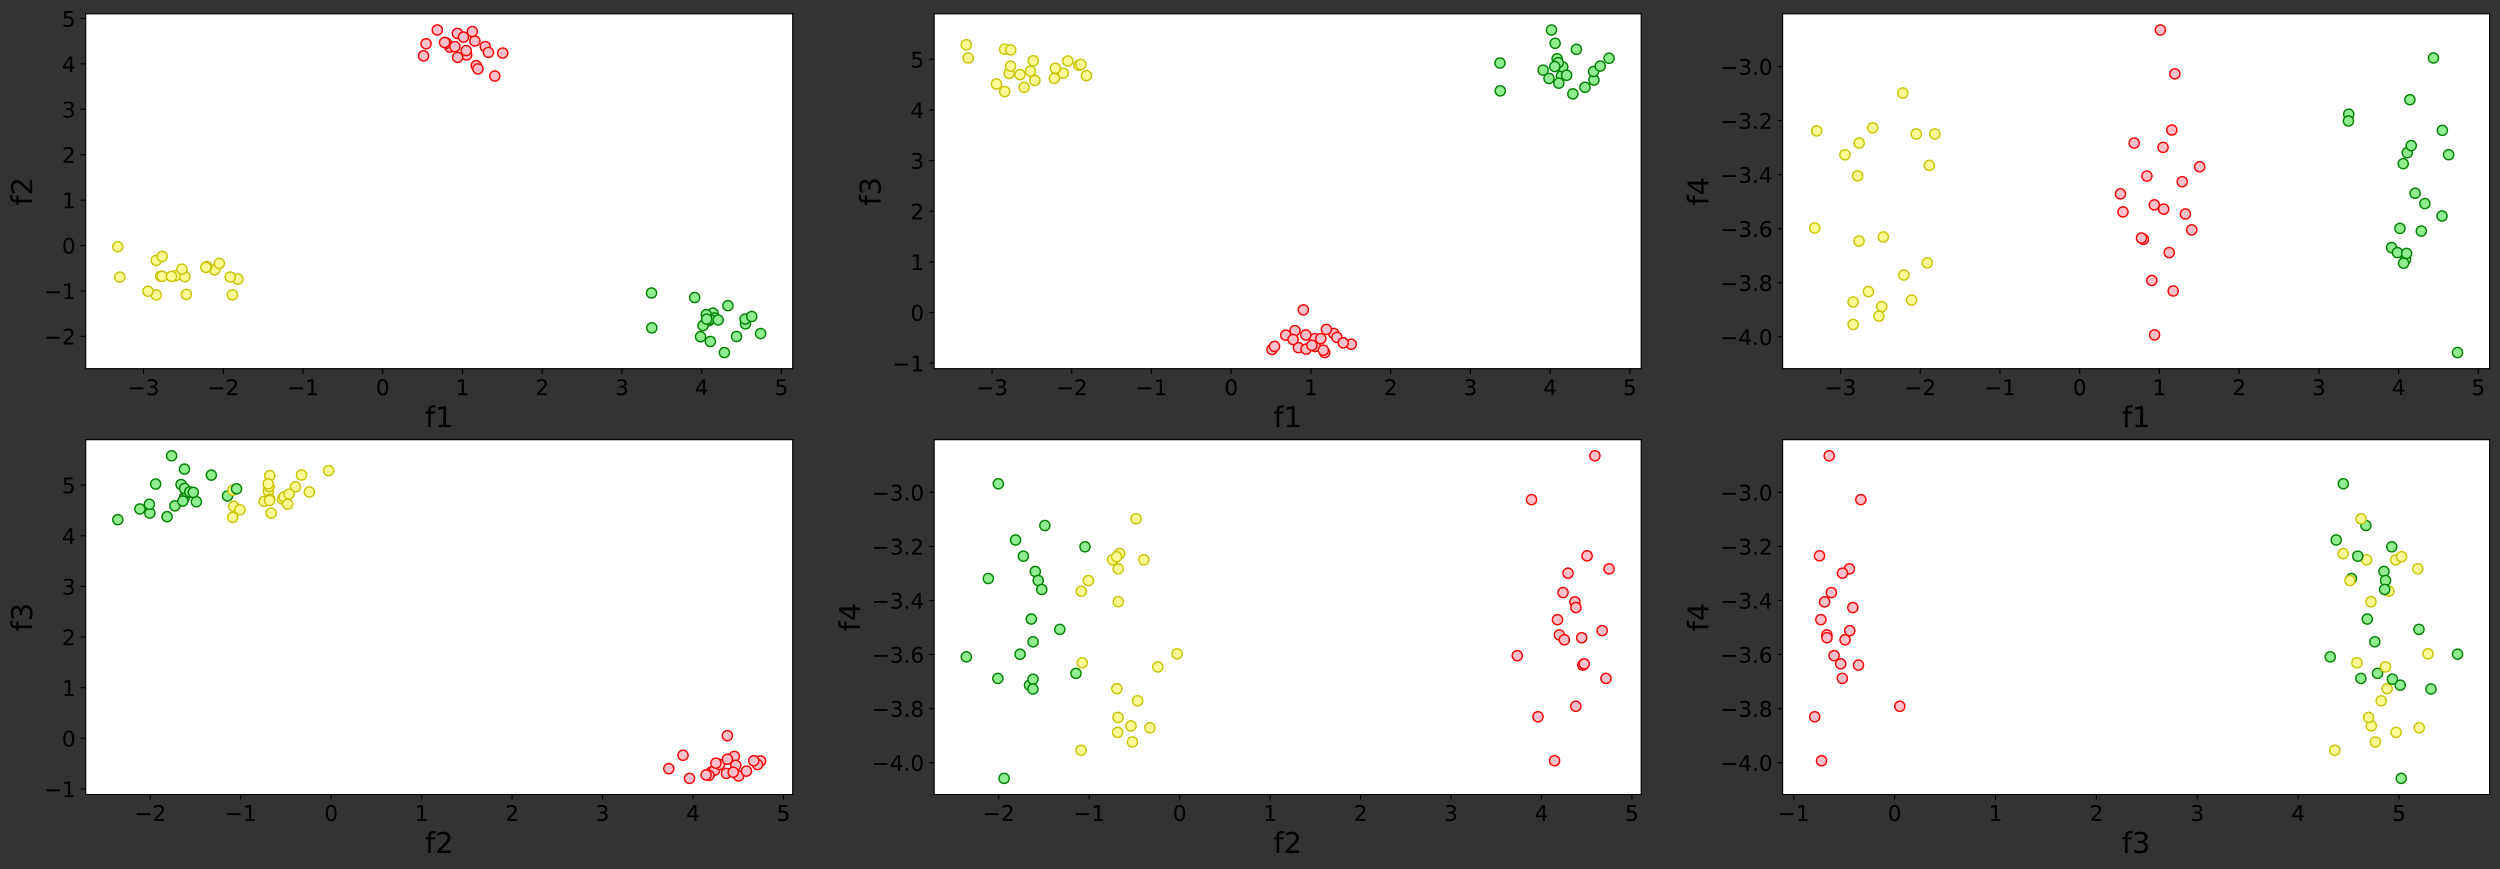 <svg height="605.323pt" stroke-linejoin="round" viewBox="0 0 1740.87 605.323" width="1740.87pt" xmlns="http://www.w3.org/2000/svg" xmlns:xlink="http://www.w3.org/1999/xlink"><rect x="0" y="0" width="1740.87" height="605.323" fill="#333333" stroke="none"/><defs stroke-linejoin="round"><clipPath id="a" stroke-linejoin="round"><path d="m59.67 9.649h492.353v247.091h-492.353z"/></clipPath><clipPath id="b" stroke-linejoin="round"><path d="m650.493 9.649h492.353v247.091h-492.353z"/></clipPath><clipPath id="c" stroke-linejoin="round"><path d="m1241.317 9.649h492.353v247.091h-492.353z"/></clipPath><clipPath id="d" stroke-linejoin="round"><path d="m59.67 306.158h492.353v247.091h-492.353z"/></clipPath><clipPath id="e" stroke-linejoin="round"><path d="m650.493 306.158h492.353v247.091h-492.353z"/></clipPath><clipPath id="f" stroke-linejoin="round"><path d="m1241.317 306.158h492.353v247.091h-492.353z"/></clipPath><path id="g" d="m0 3.536c.938 0 1.837-.373 2.5-1.036s1.036-1.562 1.036-2.5-.373-1.837-1.036-2.5-1.562-1.036-2.5-1.036-1.837.373-2.5 1.036-1.036 1.562-1.036 2.5.373 1.837 1.036 2.5 1.562 1.036 2.5 1.036z" stroke-linejoin="round"/><path id="h" d="m0 0v3.5" stroke="#000" stroke-linejoin="round" stroke-width=".8"/><path id="i" d="m10.594 35.5h62.594v-8.297h-62.594z" stroke-linejoin="round"/><path id="j" d="m40.578 39.312q7.078-1.516 11.047-6.312 3.984-4.781 3.984-11.812 0-10.781-7.422-16.703-7.422-5.906-21.094-5.906-4.578 0-9.438.906-4.859.906-10.031 2.719v9.516q4.094-2.391 8.969-3.609 4.891-1.219 10.219-1.219 9.266 0 14.125 3.656 4.859 3.656 4.859 10.641 0 6.453-4.516 10.078-4.516 3.641-12.562 3.641h-8.5v8.109h8.891q7.266 0 11.125 2.906 3.859 2.906 3.859 8.375 0 5.609-3.984 8.609-3.969 3.016-11.391 3.016-4.062 0-8.703-.891-4.641-.875-10.203-2.719v8.781q5.625 1.562 10.531 2.344 4.906.781 9.25.781 11.234 0 17.766-5.109 6.547-5.094 6.547-13.781 0-6.062-3.469-10.234-3.469-4.172-9.859-5.781z" stroke-linejoin="round"/><path id="k" d="m19.188 8.297h34.422v-8.297h-46.281v8.297q5.609 5.812 15.297 15.594 9.703 9.797 12.188 12.641 4.734 5.312 6.609 9 1.891 3.688 1.891 7.25 0 5.812-4.078 9.469-4.078 3.672-10.625 3.672-4.641 0-9.797-1.609-5.141-1.609-11-4.891v9.969q5.953 2.391 11.125 3.609 5.188 1.219 9.484 1.219 11.328 0 18.062-5.672 6.734-5.656 6.734-15.125 0-4.5-1.688-8.531-1.672-4.016-6.125-9.484-1.219-1.422-7.766-8.188-6.531-6.766-18.453-18.922z" stroke-linejoin="round"/><path id="l" d="m12.406 8.297h16.109v55.625l-17.531-3.516v8.984l17.438 3.516h9.859v-64.609h16.109v-8.297h-41.984z" stroke-linejoin="round"/><path id="m" d="m31.781 66.406q-7.609 0-11.453-7.5-3.828-7.484-3.828-22.531 0-14.984 3.828-22.484 3.844-7.5 11.453-7.5 7.672 0 11.5 7.5 3.844 7.5 3.844 22.484 0 15.047-3.844 22.531-3.828 7.5-11.5 7.5zm0 7.812q12.266 0 18.734-9.703 6.469-9.688 6.469-28.141 0-18.406-6.469-28.109-6.469-9.688-18.734-9.688-12.25 0-18.719 9.688-6.469 9.703-6.469 28.109 0 18.453 6.469 28.141 6.469 9.703 18.719 9.703z" stroke-linejoin="round"/><path id="n" d="m37.797 64.312-24.906-38.922h24.906zm-2.594 8.594h12.406v-47.516h10.406v-8.203h-10.406v-17.188h-9.812v17.188h-32.906v9.516z" stroke-linejoin="round"/><path id="o" d="m10.797 72.906h38.719v-8.312h-29.688v-17.859q2.141.734 4.281 1.094 2.156.359 4.312.359 12.203 0 19.328-6.688 7.141-6.688 7.141-18.109 0-11.766-7.328-18.297-7.328-6.516-20.656-6.516-4.594 0-9.359.781-4.75.781-9.828 2.344v9.922q4.391-2.391 9.078-3.562 4.688-1.172 9.906-1.172 8.453 0 13.375 4.438 4.938 4.438 4.938 12.062 0 7.609-4.938 12.047-4.922 4.453-13.375 4.453-3.953 0-7.891-.875-3.922-.875-8.016-2.734z" stroke-linejoin="round"/><path id="p" d="m37.109 75.984v-7.484h-8.594q-4.828 0-6.719-1.953-1.875-1.953-1.875-7.031v-4.828h14.797v-6.984h-14.797v-47.703h-9.031v47.703h-8.594v6.984h8.594v3.812q0 9.125 4.25 13.297 4.25 4.188 13.469 4.188z" stroke-linejoin="round"/><path id="q" d="m0 0h-3.5" stroke="#000" stroke-linejoin="round" stroke-width=".8"/><path id="r" d="m0 3.536c.938 0 1.837-.373 2.5-1.036s1.036-1.562 1.036-2.5-.373-1.837-1.036-2.5-1.562-1.036-2.5-1.036-1.837.373-2.5 1.036-1.036 1.562-1.036 2.5.373 1.837 1.036 2.5 1.562 1.036 2.5 1.036z" stroke-linejoin="round"/><path id="s" d="m0 3.536c.938 0 1.837-.373 2.5-1.036s1.036-1.562 1.036-2.5-.373-1.837-1.036-2.5-1.562-1.036-2.5-1.036-1.837.373-2.5 1.036-1.036 1.562-1.036 2.5.373 1.837 1.036 2.5 1.562 1.036 2.5 1.036z" stroke-linejoin="round"/><path id="t" d="m10.688 12.406h10.312v-12.406h-10.312z" stroke-linejoin="round"/><path id="u" d="m31.781 34.625q-7.031 0-11.062-3.766-4.016-3.766-4.016-10.344 0-6.594 4.016-10.359 4.031-3.766 11.062-3.766 7.031 0 11.078 3.781 4.062 3.797 4.062 10.344 0 6.578-4.031 10.344-4.016 3.766-11.109 3.766zm-9.859 4.188q-6.344 1.562-9.891 5.906-3.531 4.359-3.531 10.609 0 8.734 6.219 13.812 6.234 5.078 17.062 5.078 10.891 0 17.094-5.078 6.203-5.078 6.203-13.812 0-6.25-3.547-10.609-3.531-4.344-9.828-5.906 7.125-1.656 11.094-6.5 3.984-4.828 3.984-11.797 0-10.609-6.469-16.281-6.469-5.656-18.531-5.656-12.047 0-18.531 5.656-6.469 5.672-6.469 16.281 0 6.969 4 11.797 4.016 4.844 11.141 6.5zm-3.609 15.578q0-5.656 3.531-8.828 3.547-3.172 9.938-3.172 6.359 0 9.938 3.172 3.594 3.172 3.594 8.828 0 5.672-3.594 8.844-3.578 3.172-9.938 3.172-6.391 0-9.938-3.172-3.531-3.172-3.531-8.844z" stroke-linejoin="round"/><path id="v" d="m33.016 40.375q-6.641 0-10.531-4.547-3.875-4.531-3.875-12.438 0-7.859 3.875-12.438 3.891-4.562 10.531-4.562 6.641 0 10.516 4.562 3.875 4.578 3.875 12.438 0 7.906-3.875 12.438-3.875 4.547-10.516 4.547zm19.578 30.922v-8.984q-3.719 1.75-7.5 2.672-3.781.938-7.5.938-9.766 0-14.922-6.594-5.141-6.594-5.875-19.922 2.875 4.25 7.219 6.516 4.359 2.266 9.578 2.266 10.984 0 17.359-6.672 6.375-6.656 6.375-18.125 0-11.234-6.641-18.031-6.641-6.781-17.672-6.781-12.656 0-19.344 9.688-6.688 9.703-6.688 28.109 0 17.281 8.203 27.562 8.203 10.281 22.016 10.281 3.719 0 7.5-.734 3.781-.734 7.891-2.188z" stroke-linejoin="round"/><path id="w" d="m0 3.536c.938 0 1.837-.373 2.5-1.036s1.036-1.562 1.036-2.5-.373-1.837-1.036-2.5-1.562-1.036-2.5-1.036-1.837.373-2.5 1.036-1.036 1.562-1.036 2.5.373 1.837 1.036 2.5 1.562 1.036 2.5 1.036z" stroke-linejoin="round"/><path id="x" d="m0 3.536c.938 0 1.837-.373 2.5-1.036s1.036-1.562 1.036-2.5-.373-1.837-1.036-2.5-1.562-1.036-2.5-1.036-1.837.373-2.5 1.036-1.036 1.562-1.036 2.5.373 1.837 1.036 2.5 1.562 1.036 2.5 1.036z" stroke-linejoin="round"/><path id="y" d="m0 3.536c.938 0 1.837-.373 2.5-1.036s1.036-1.562 1.036-2.5-.373-1.837-1.036-2.5-1.562-1.036-2.5-1.036-1.837.373-2.5 1.036-1.036 1.562-1.036 2.5.373 1.837 1.036 2.5 1.562 1.036 2.5 1.036z" stroke-linejoin="round"/></defs><g stroke-linejoin="round"><path d="m0 605.323h1740.87v-605.323h-1740.87z" fill="none"/><g><g stroke-linejoin="round"><path d="m59.67 256.74h492.353v-247.091h-492.353z" fill="#fff"/><g><g clip-path="url(#a)"><use fill="#fffb96" stroke="#cac200" stroke-linejoin="round" x="108.78" xlink:href="#g" y="181.319"/></g><g clip-path="url(#a)"><use fill="#ffc0cb" stroke="#f00" stroke-linejoin="round" x="325.01" xlink:href="#g" y="38.246"/></g><g clip-path="url(#a)"><use fill="#fffb96" stroke="#cac200" stroke-linejoin="round" x="165.679" xlink:href="#g" y="194.372"/></g><g clip-path="url(#a)"><use fill="#ffc0cb" stroke="#f00" stroke-linejoin="round" x="313.36" xlink:href="#g" y="32.818"/></g><g clip-path="url(#a)"><use fill="#ffc0cb" stroke="#f00" stroke-linejoin="round" x="304.494" xlink:href="#g" y="20.881"/></g><g clip-path="url(#a)"><use fill="#90ee90" stroke="#008000" stroke-linejoin="round" x="519.097" xlink:href="#g" y="225.559"/></g><g clip-path="url(#a)"><use fill="#fffb96" stroke="#cac200" stroke-linejoin="round" x="129.798" xlink:href="#g" y="204.991"/></g><g clip-path="url(#a)"><use fill="#ffc0cb" stroke="#f00" stroke-linejoin="round" x="350.074" xlink:href="#g" y="36.963"/></g><g clip-path="url(#a)"><use fill="#ffc0cb" stroke="#f00" stroke-linejoin="round" x="324.611" xlink:href="#g" y="35.222"/></g><g clip-path="url(#a)"><use fill="#fffb96" stroke="#cac200" stroke-linejoin="round" x="160.396" xlink:href="#g" y="192.909"/></g><g clip-path="url(#a)"><use fill="#ffc0cb" stroke="#f00" stroke-linejoin="round" x="310.931" xlink:href="#g" y="30.045"/></g><g clip-path="url(#a)"><use fill="#90ee90" stroke="#008000" stroke-linejoin="round" x="504.441" xlink:href="#g" y="245.509"/></g><g clip-path="url(#a)"><use fill="#fffb96" stroke="#cac200" stroke-linejoin="round" x="108.786" xlink:href="#g" y="205.384"/></g><g clip-path="url(#a)"><use fill="#90ee90" stroke="#008000" stroke-linejoin="round" x="493.499" xlink:href="#g" y="223.4"/></g><g clip-path="url(#a)"><use fill="#90ee90" stroke="#008000" stroke-linejoin="round" x="496.503" xlink:href="#g" y="218.055"/></g><g clip-path="url(#a)"><use fill="#90ee90" stroke="#008000" stroke-linejoin="round" x="512.879" xlink:href="#g" y="234.316"/></g><g clip-path="url(#a)"><use fill="#90ee90" stroke="#008000" stroke-linejoin="round" x="494.655" xlink:href="#g" y="237.801"/></g><g clip-path="url(#a)"><use fill="#90ee90" stroke="#008000" stroke-linejoin="round" x="483.721" xlink:href="#g" y="207.18"/></g><g clip-path="url(#a)"><use fill="#ffc0cb" stroke="#f00" stroke-linejoin="round" x="294.927" xlink:href="#g" y="38.914"/></g><g clip-path="url(#a)"><use fill="#ffc0cb" stroke="#f00" stroke-linejoin="round" x="337.903" xlink:href="#g" y="32.466"/></g><g clip-path="url(#a)"><use fill="#ffc0cb" stroke="#f00" stroke-linejoin="round" x="340.129" xlink:href="#g" y="36.503"/></g><g clip-path="url(#a)"><use fill="#90ee90" stroke="#008000" stroke-linejoin="round" x="506.899" xlink:href="#g" y="212.836"/></g><g clip-path="url(#a)"><use fill="#fffb96" stroke="#cac200" stroke-linejoin="round" x="82.049" xlink:href="#g" y="171.838"/></g><g clip-path="url(#a)"><use fill="#90ee90" stroke="#008000" stroke-linejoin="round" x="489.524" xlink:href="#g" y="226.715"/></g><g clip-path="url(#a)"><use fill="#ffc0cb" stroke="#f00" stroke-linejoin="round" x="316.758" xlink:href="#g" y="32.499"/></g><g clip-path="url(#a)"><use fill="#ffc0cb" stroke="#f00" stroke-linejoin="round" x="331.673" xlink:href="#g" y="45.718"/></g><g clip-path="url(#a)"><use fill="#fffb96" stroke="#cac200" stroke-linejoin="round" x="161.838" xlink:href="#g" y="205.326"/></g><g clip-path="url(#a)"><use fill="#ffc0cb" stroke="#f00" stroke-linejoin="round" x="330.683" xlink:href="#g" y="28.55"/></g><g clip-path="url(#a)"><use fill="#fffb96" stroke="#cac200" stroke-linejoin="round" x="103.048" xlink:href="#g" y="202.832"/></g><g clip-path="url(#a)"><use fill="#fffb96" stroke="#cac200" stroke-linejoin="round" x="122.363" xlink:href="#g" y="191.93"/></g><g clip-path="url(#a)"><use fill="#fffb96" stroke="#cac200" stroke-linejoin="round" x="111.915" xlink:href="#g" y="192.391"/></g><g clip-path="url(#a)"><use fill="#ffc0cb" stroke="#f00" stroke-linejoin="round" x="344.554" xlink:href="#g" y="52.957"/></g><g clip-path="url(#a)"><use fill="#fffb96" stroke="#cac200" stroke-linejoin="round" x="149.497" xlink:href="#g" y="187.943"/></g><g clip-path="url(#a)"><use fill="#90ee90" stroke="#008000" stroke-linejoin="round" x="487.83" xlink:href="#g" y="234.483"/></g><g clip-path="url(#a)"><use fill="#ffc0cb" stroke="#f00" stroke-linejoin="round" x="318.674" xlink:href="#g" y="39.92"/></g><g clip-path="url(#a)"><use fill="#fffb96" stroke="#cac200" stroke-linejoin="round" x="128.693" xlink:href="#g" y="192.63"/></g><g clip-path="url(#a)"><use fill="#fffb96" stroke="#cac200" stroke-linejoin="round" x="126.733" xlink:href="#g" y="187.442"/></g><g clip-path="url(#a)"><use fill="#ffc0cb" stroke="#f00" stroke-linejoin="round" x="328.887" xlink:href="#g" y="21.958"/></g><g clip-path="url(#a)"><use fill="#fffb96" stroke="#cac200" stroke-linejoin="round" x="112.907" xlink:href="#g" y="178.594"/></g><g clip-path="url(#a)"><use fill="#90ee90" stroke="#008000" stroke-linejoin="round" x="453.883" xlink:href="#g" y="228.3"/></g><g clip-path="url(#a)"><use fill="#90ee90" stroke="#008000" stroke-linejoin="round" x="518.855" xlink:href="#g" y="222.174"/></g><g clip-path="url(#a)"><use fill="#90ee90" stroke="#008000" stroke-linejoin="round" x="497.406" xlink:href="#g" y="221.398"/></g><g clip-path="url(#a)"><use fill="#90ee90" stroke="#008000" stroke-linejoin="round" x="494.23" xlink:href="#g" y="222.187"/></g><g clip-path="url(#a)"><use fill="#ffc0cb" stroke="#f00" stroke-linejoin="round" x="332.805" xlink:href="#g" y="47.982"/></g><g clip-path="url(#a)"><use fill="#90ee90" stroke="#008000" stroke-linejoin="round" x="523.476" xlink:href="#g" y="220.373"/></g><g clip-path="url(#a)"><use fill="#ffc0cb" stroke="#f00" stroke-linejoin="round" x="309.588" xlink:href="#g" y="29.559"/></g><g clip-path="url(#a)"><use fill="#fffb96" stroke="#cac200" stroke-linejoin="round" x="112.972" xlink:href="#g" y="192.422"/></g><g clip-path="url(#a)"><use fill="#fffb96" stroke="#cac200" stroke-linejoin="round" x="152.744" xlink:href="#g" y="183.443"/></g><g clip-path="url(#a)"><use fill="#90ee90" stroke="#008000" stroke-linejoin="round" x="453.692" xlink:href="#g" y="204.03"/></g><g clip-path="url(#a)"><use fill="#ffc0cb" stroke="#f00" stroke-linejoin="round" x="318.485" xlink:href="#g" y="23.281"/></g><g clip-path="url(#a)"><use fill="#fffb96" stroke="#cac200" stroke-linejoin="round" x="144.075" xlink:href="#g" y="185.638"/></g><g clip-path="url(#a)"><use fill="#90ee90" stroke="#008000" stroke-linejoin="round" x="491.833" xlink:href="#g" y="219.134"/></g><g clip-path="url(#a)"><use fill="#fffb96" stroke="#cac200" stroke-linejoin="round" x="83.402" xlink:href="#g" y="192.964"/></g><g clip-path="url(#a)"><use fill="#fffb96" stroke="#cac200" stroke-linejoin="round" x="143.364" xlink:href="#g" y="186.166"/></g><g clip-path="url(#a)"><use fill="#ffc0cb" stroke="#f00" stroke-linejoin="round" x="322.718" xlink:href="#g" y="25.832"/></g><g clip-path="url(#a)"><use fill="#fffb96" stroke="#cac200" stroke-linejoin="round" x="119.413" xlink:href="#g" y="192.494"/></g><g clip-path="url(#a)"><use fill="#90ee90" stroke="#008000" stroke-linejoin="round" x="500.11" xlink:href="#g" y="222.783"/></g><g clip-path="url(#a)"><use fill="#90ee90" stroke="#008000" stroke-linejoin="round" x="529.643" xlink:href="#g" y="232.294"/></g><g clip-path="url(#a)"><use fill="#90ee90" stroke="#008000" stroke-linejoin="round" x="492.092" xlink:href="#g" y="222.221"/></g><g clip-path="url(#a)"><use fill="#ffc0cb" stroke="#f00" stroke-linejoin="round" x="296.697" xlink:href="#g" y="30.45"/></g></g><g><g><use stroke="#000" stroke-width=".8" x="99.974" xlink:href="#h" y="256.74"/><g transform="matrix(.15 0 0 -.15 88.917 275.138)"><use xlink:href="#i"/><use x="83.789" xlink:href="#j"/></g></g><g><use stroke="#000" stroke-width=".8" x="155.494" xlink:href="#h" y="256.74"/><g transform="matrix(.15 0 0 -.15 144.437 275.138)"><use xlink:href="#i"/><use x="83.789" xlink:href="#k"/></g></g><g><use stroke="#000" stroke-width=".8" x="211.013" xlink:href="#h" y="256.74"/><g transform="matrix(.15 0 0 -.15 199.956 275.138)"><use xlink:href="#i"/><use x="83.789" xlink:href="#l"/></g></g><g><use stroke="#000" stroke-width=".8" x="266.533" xlink:href="#h" y="256.74"/><use transform="matrix(.15 0 0 -.15 261.761 275.138)" xlink:href="#m"/></g><g><use stroke="#000" stroke-width=".8" x="322.052" xlink:href="#h" y="256.74"/><use transform="matrix(.15 0 0 -.15 317.28 275.138)" xlink:href="#l"/></g><g><use stroke="#000" stroke-width=".8" x="377.572" xlink:href="#h" y="256.74"/><use transform="matrix(.15 0 0 -.15 372.8 275.138)" xlink:href="#k"/></g><g><use stroke="#000" stroke-width=".8" x="433.091" xlink:href="#h" y="256.74"/><use transform="matrix(.15 0 0 -.15 428.319 275.138)" xlink:href="#j"/></g><g><use stroke="#000" stroke-width=".8" x="488.61" xlink:href="#h" y="256.74"/><use transform="matrix(.15 0 0 -.15 483.839 275.138)" xlink:href="#n"/></g><g><use stroke="#000" stroke-width=".8" x="544.13" xlink:href="#h" y="256.74"/><use transform="matrix(.15 0 0 -.15 539.358 275.138)" xlink:href="#o"/></g><g transform="matrix(.2 0 0 -.2 295.963 297.454)"><use xlink:href="#p"/><use x="35.205" xlink:href="#l"/></g></g><g><g><use stroke="#000" stroke-width=".8" x="59.67" xlink:href="#q" y="234.166"/><g transform="matrix(.15 0 0 -.15 30.556 239.865)"><use xlink:href="#i"/><use x="83.789" xlink:href="#k"/></g></g><g><use stroke="#000" stroke-width=".8" x="59.67" xlink:href="#q" y="202.557"/><g transform="matrix(.15 0 0 -.15 30.556 208.255)"><use xlink:href="#i"/><use x="83.789" xlink:href="#l"/></g></g><g><use stroke="#000" stroke-width=".8" x="59.67" xlink:href="#q" y="170.947"/><use transform="matrix(.15 0 0 -.15 43.126 176.646)" xlink:href="#m"/></g><g><use stroke="#000" stroke-width=".8" x="59.67" xlink:href="#q" y="139.337"/><use transform="matrix(.15 0 0 -.15 43.126 145.036)" xlink:href="#l"/></g><g><use stroke="#000" stroke-width=".8" x="59.67" xlink:href="#q" y="107.728"/><use transform="matrix(.15 0 0 -.15 43.126 113.427)" xlink:href="#k"/></g><g><use stroke="#000" stroke-width=".8" x="59.67" xlink:href="#q" y="76.118"/><use transform="matrix(.15 0 0 -.15 43.126 81.817)" xlink:href="#j"/></g><g><use stroke="#000" stroke-width=".8" x="59.67" xlink:href="#q" y="44.508"/><use transform="matrix(.15 0 0 -.15 43.126 50.207)" xlink:href="#n"/></g><g><use stroke="#000" stroke-width=".8" x="59.67" xlink:href="#q" y="12.899"/><use transform="matrix(.15 0 0 -.15 43.126 18.598)" xlink:href="#o"/></g><g transform="matrix(0 -.2 -.2 0 22.397 143.077)"><use xlink:href="#p"/><use x="35.205" xlink:href="#k"/></g></g></g><path d="m59.67 256.74v-247.091" fill="none" stroke="#000" stroke-linecap="square" stroke-linejoin="miter" stroke-width=".8"/><path d="m552.022 256.74v-247.091" fill="none" stroke="#000" stroke-linecap="square" stroke-linejoin="miter" stroke-width=".8"/><path d="m59.67 256.74h492.353" fill="none" stroke="#000" stroke-linecap="square" stroke-linejoin="miter" stroke-width=".8"/><path d="m59.67 9.649h492.353" fill="none" stroke="#000" stroke-linecap="square" stroke-linejoin="miter" stroke-width=".8"/></g><g><g stroke-linejoin="round"><path d="m650.493 256.74h492.353v-247.091h-492.353z" fill="#fff"/><g><g clip-path="url(#b)"><use fill="#fffb96" stroke="#cac200" stroke-linejoin="round" x="699.603" xlink:href="#r" y="34.267"/></g><g clip-path="url(#b)"><use fill="#ffc0cb" stroke="#f00" stroke-linejoin="round" x="915.833" xlink:href="#r" y="241.27"/></g><g clip-path="url(#b)"><use fill="#fffb96" stroke="#cac200" stroke-linejoin="round" x="756.503" xlink:href="#r" y="52.645"/></g><g clip-path="url(#b)"><use fill="#ffc0cb" stroke="#f00" stroke-linejoin="round" x="904.184" xlink:href="#r" y="242.062"/></g><g clip-path="url(#b)"><use fill="#ffc0cb" stroke="#f00" stroke-linejoin="round" x="895.318" xlink:href="#r" y="233.396"/></g><g clip-path="url(#b)"><use fill="#90ee90" stroke="#008000" stroke-linejoin="round" x="1109.921" xlink:href="#r" y="55.728"/></g><g clip-path="url(#b)"><use fill="#fffb96" stroke="#cac200" stroke-linejoin="round" x="720.621" xlink:href="#r" y="56.029"/></g><g clip-path="url(#b)"><use fill="#ffc0cb" stroke="#f00" stroke-linejoin="round" x="940.897" xlink:href="#r" y="239.709"/></g><g clip-path="url(#b)"><use fill="#ffc0cb" stroke="#f00" stroke-linejoin="round" x="915.435" xlink:href="#r" y="235.815"/></g><g clip-path="url(#b)"><use fill="#fffb96" stroke="#cac200" stroke-linejoin="round" x="751.22" xlink:href="#r" y="45.463"/></g><g clip-path="url(#b)"><use fill="#ffc0cb" stroke="#f00" stroke-linejoin="round" x="901.755" xlink:href="#r" y="230.235"/></g><g clip-path="url(#b)"><use fill="#90ee90" stroke="#008000" stroke-linejoin="round" x="1095.265" xlink:href="#r" y="65.369"/></g><g clip-path="url(#b)"><use fill="#fffb96" stroke="#cac200" stroke-linejoin="round" x="699.61" xlink:href="#r" y="63.786"/></g><g clip-path="url(#b)"><use fill="#90ee90" stroke="#008000" stroke-linejoin="round" x="1084.323" xlink:href="#r" y="40.903"/></g><g clip-path="url(#b)"><use fill="#90ee90" stroke="#008000" stroke-linejoin="round" x="1087.326" xlink:href="#r" y="52.896"/></g><g clip-path="url(#b)"><use fill="#90ee90" stroke="#008000" stroke-linejoin="round" x="1103.703" xlink:href="#r" y="60.781"/></g><g clip-path="url(#b)"><use fill="#90ee90" stroke="#008000" stroke-linejoin="round" x="1085.478" xlink:href="#r" y="57.93"/></g><g clip-path="url(#b)"><use fill="#90ee90" stroke="#008000" stroke-linejoin="round" x="1074.544" xlink:href="#r" y="48.835"/></g><g clip-path="url(#b)"><use fill="#ffc0cb" stroke="#f00" stroke-linejoin="round" x="885.75" xlink:href="#r" y="243.379"/></g><g clip-path="url(#b)"><use fill="#ffc0cb" stroke="#f00" stroke-linejoin="round" x="928.726" xlink:href="#r" y="232.2"/></g><g clip-path="url(#b)"><use fill="#ffc0cb" stroke="#f00" stroke-linejoin="round" x="930.953" xlink:href="#r" y="234.927"/></g><g clip-path="url(#b)"><use fill="#90ee90" stroke="#008000" stroke-linejoin="round" x="1097.722" xlink:href="#r" y="34.352"/></g><g clip-path="url(#b)"><use fill="#fffb96" stroke="#cac200" stroke-linejoin="round" x="672.873" xlink:href="#r" y="31.166"/></g><g clip-path="url(#b)"><use fill="#90ee90" stroke="#008000" stroke-linejoin="round" x="1080.348" xlink:href="#r" y="20.881"/></g><g clip-path="url(#b)"><use fill="#ffc0cb" stroke="#f00" stroke-linejoin="round" x="907.581" xlink:href="#r" y="215.79"/></g><g clip-path="url(#b)"><use fill="#ffc0cb" stroke="#f00" stroke-linejoin="round" x="922.496" xlink:href="#r" y="245.509"/></g><g clip-path="url(#b)"><use fill="#fffb96" stroke="#cac200" stroke-linejoin="round" x="752.661" xlink:href="#r" y="44.863"/></g><g clip-path="url(#b)"><use fill="#ffc0cb" stroke="#f00" stroke-linejoin="round" x="921.507" xlink:href="#r" y="243.847"/></g><g clip-path="url(#b)"><use fill="#fffb96" stroke="#cac200" stroke-linejoin="round" x="693.871" xlink:href="#r" y="58.468"/></g><g clip-path="url(#b)"><use fill="#fffb96" stroke="#cac200" stroke-linejoin="round" x="713.186" xlink:href="#r" y="60.852"/></g><g clip-path="url(#b)"><use fill="#fffb96" stroke="#cac200" stroke-linejoin="round" x="702.738" xlink:href="#r" y="51.132"/></g><g clip-path="url(#b)"><use fill="#ffc0cb" stroke="#f00" stroke-linejoin="round" x="935.377" xlink:href="#r" y="238.751"/></g><g clip-path="url(#b)"><use fill="#fffb96" stroke="#cac200" stroke-linejoin="round" x="740.321" xlink:href="#r" y="50.999"/></g><g clip-path="url(#b)"><use fill="#90ee90" stroke="#008000" stroke-linejoin="round" x="1078.654" xlink:href="#r" y="54.657"/></g><g clip-path="url(#b)"><use fill="#ffc0cb" stroke="#f00" stroke-linejoin="round" x="909.497" xlink:href="#r" y="243.136"/></g><g clip-path="url(#b)"><use fill="#fffb96" stroke="#cac200" stroke-linejoin="round" x="719.516" xlink:href="#r" y="42.331"/></g><g clip-path="url(#b)"><use fill="#fffb96" stroke="#cac200" stroke-linejoin="round" x="717.557" xlink:href="#r" y="49.579"/></g><g clip-path="url(#b)"><use fill="#ffc0cb" stroke="#f00" stroke-linejoin="round" x="919.711" xlink:href="#r" y="235.882"/></g><g clip-path="url(#b)"><use fill="#fffb96" stroke="#cac200" stroke-linejoin="round" x="703.731" xlink:href="#r" y="46.065"/></g><g clip-path="url(#b)"><use fill="#90ee90" stroke="#008000" stroke-linejoin="round" x="1044.707" xlink:href="#r" y="63.269"/></g><g clip-path="url(#b)"><use fill="#90ee90" stroke="#008000" stroke-linejoin="round" x="1109.678" xlink:href="#r" y="49.778"/></g><g clip-path="url(#b)"><use fill="#90ee90" stroke="#008000" stroke-linejoin="round" x="1088.23" xlink:href="#r" y="46.574"/></g><g clip-path="url(#b)"><use fill="#90ee90" stroke="#008000" stroke-linejoin="round" x="1085.054" xlink:href="#r" y="43.642"/></g><g clip-path="url(#b)"><use fill="#ffc0cb" stroke="#f00" stroke-linejoin="round" x="923.628" xlink:href="#r" y="229.409"/></g><g clip-path="url(#b)"><use fill="#90ee90" stroke="#008000" stroke-linejoin="round" x="1114.3" xlink:href="#r" y="46.028"/></g><g clip-path="url(#b)"><use fill="#ffc0cb" stroke="#f00" stroke-linejoin="round" x="900.412" xlink:href="#r" y="236.434"/></g><g clip-path="url(#b)"><use fill="#fffb96" stroke="#cac200" stroke-linejoin="round" x="703.796" xlink:href="#r" y="34.783"/></g><g clip-path="url(#b)"><use fill="#fffb96" stroke="#cac200" stroke-linejoin="round" x="743.568" xlink:href="#r" y="42.489"/></g><g clip-path="url(#b)"><use fill="#90ee90" stroke="#008000" stroke-linejoin="round" x="1044.515" xlink:href="#r" y="43.876"/></g><g clip-path="url(#b)"><use fill="#ffc0cb" stroke="#f00" stroke-linejoin="round" x="909.309" xlink:href="#r" y="233.273"/></g><g clip-path="url(#b)"><use fill="#fffb96" stroke="#cac200" stroke-linejoin="round" x="734.898" xlink:href="#r" y="47.557"/></g><g clip-path="url(#b)"><use fill="#90ee90" stroke="#008000" stroke-linejoin="round" x="1082.657" xlink:href="#r" y="46.351"/></g><g clip-path="url(#b)"><use fill="#fffb96" stroke="#cac200" stroke-linejoin="round" x="674.225" xlink:href="#r" y="40.423"/></g><g clip-path="url(#b)"><use fill="#fffb96" stroke="#cac200" stroke-linejoin="round" x="734.188" xlink:href="#r" y="54.589"/></g><g clip-path="url(#b)"><use fill="#ffc0cb" stroke="#f00" stroke-linejoin="round" x="913.541" xlink:href="#r" y="240.464"/></g><g clip-path="url(#b)"><use fill="#fffb96" stroke="#cac200" stroke-linejoin="round" x="710.237" xlink:href="#r" y="51.967"/></g><g clip-path="url(#b)"><use fill="#90ee90" stroke="#008000" stroke-linejoin="round" x="1090.933" xlink:href="#r" y="52.416"/></g><g clip-path="url(#b)"><use fill="#90ee90" stroke="#008000" stroke-linejoin="round" x="1120.466" xlink:href="#r" y="40.562"/></g><g clip-path="url(#b)"><use fill="#90ee90" stroke="#008000" stroke-linejoin="round" x="1082.916" xlink:href="#r" y="30.161"/></g><g clip-path="url(#b)"><use fill="#ffc0cb" stroke="#f00" stroke-linejoin="round" x="887.52" xlink:href="#r" y="241.231"/></g></g><g><g><use stroke="#000" stroke-width=".8" x="690.798" xlink:href="#h" y="256.74"/><g transform="matrix(.15 0 0 -.15 679.741 275.138)"><use xlink:href="#i"/><use x="83.789" xlink:href="#j"/></g></g><g><use stroke="#000" stroke-width=".8" x="746.317" xlink:href="#h" y="256.74"/><g transform="matrix(.15 0 0 -.15 735.26 275.138)"><use xlink:href="#i"/><use x="83.789" xlink:href="#k"/></g></g><g><use stroke="#000" stroke-width=".8" x="801.837" xlink:href="#h" y="256.74"/><g transform="matrix(.15 0 0 -.15 790.78 275.138)"><use xlink:href="#i"/><use x="83.789" xlink:href="#l"/></g></g><g><use stroke="#000" stroke-width=".8" x="857.356" xlink:href="#h" y="256.74"/><use transform="matrix(.15 0 0 -.15 852.584 275.138)" xlink:href="#m"/></g><g><use stroke="#000" stroke-width=".8" x="912.876" xlink:href="#h" y="256.74"/><use transform="matrix(.15 0 0 -.15 908.104 275.138)" xlink:href="#l"/></g><g><use stroke="#000" stroke-width=".8" x="968.395" xlink:href="#h" y="256.74"/><use transform="matrix(.15 0 0 -.15 963.623 275.138)" xlink:href="#k"/></g><g><use stroke="#000" stroke-width=".8" x="1023.915" xlink:href="#h" y="256.74"/><use transform="matrix(.15 0 0 -.15 1019.143 275.138)" xlink:href="#j"/></g><g><use stroke="#000" stroke-width=".8" x="1079.434" xlink:href="#h" y="256.74"/><use transform="matrix(.15 0 0 -.15 1074.662 275.138)" xlink:href="#n"/></g><g><use stroke="#000" stroke-width=".8" x="1134.953" xlink:href="#h" y="256.74"/><use transform="matrix(.15 0 0 -.15 1130.182 275.138)" xlink:href="#o"/></g><g transform="matrix(.2 0 0 -.2 886.787 297.454)"><use xlink:href="#p"/><use x="35.205" xlink:href="#l"/></g></g><g><g><use stroke="#000" stroke-width=".8" x="650.493" xlink:href="#q" y="252.863"/><g transform="matrix(.15 0 0 -.15 621.38 258.562)"><use xlink:href="#i"/><use x="83.789" xlink:href="#l"/></g></g><g><use stroke="#000" stroke-width=".8" x="650.493" xlink:href="#q" y="217.604"/><use transform="matrix(.15 0 0 -.15 633.949 223.303)" xlink:href="#m"/></g><g><use stroke="#000" stroke-width=".8" x="650.493" xlink:href="#q" y="182.345"/><use transform="matrix(.15 0 0 -.15 633.949 188.044)" xlink:href="#l"/></g><g><use stroke="#000" stroke-width=".8" x="650.493" xlink:href="#q" y="147.086"/><use transform="matrix(.15 0 0 -.15 633.949 152.785)" xlink:href="#k"/></g><g><use stroke="#000" stroke-width=".8" x="650.493" xlink:href="#q" y="111.827"/><use transform="matrix(.15 0 0 -.15 633.949 117.526)" xlink:href="#j"/></g><g><use stroke="#000" stroke-width=".8" x="650.493" xlink:href="#q" y="76.568"/><use transform="matrix(.15 0 0 -.15 633.949 82.267)" xlink:href="#n"/></g><g><use stroke="#000" stroke-width=".8" x="650.493" xlink:href="#q" y="41.309"/><use transform="matrix(.15 0 0 -.15 633.949 47.008)" xlink:href="#o"/></g><g transform="matrix(0 -.2 -.2 0 613.22 143.077)"><use xlink:href="#p"/><use x="35.205" xlink:href="#j"/></g></g></g><path d="m650.493 256.74v-247.091" fill="none" stroke="#000" stroke-linecap="square" stroke-linejoin="miter" stroke-width=".8"/><path d="m1142.846 256.74v-247.091" fill="none" stroke="#000" stroke-linecap="square" stroke-linejoin="miter" stroke-width=".8"/><path d="m650.493 256.74h492.353" fill="none" stroke="#000" stroke-linecap="square" stroke-linejoin="miter" stroke-width=".8"/><path d="m650.493 9.649h492.353" fill="none" stroke="#000" stroke-linecap="square" stroke-linejoin="miter" stroke-width=".8"/></g><g><g stroke-linejoin="round"><path d="m1241.317 256.74h492.353v-247.091h-492.353z" fill="#fff"/><g><g clip-path="url(#c)"><use fill="#fffb96" stroke="#cac200" stroke-linejoin="round" x="1290.427" xlink:href="#s" y="210.277"/></g><g clip-path="url(#c)"><use fill="#ffc0cb" stroke="#f00" stroke-linejoin="round" x="1506.657" xlink:href="#s" y="145.623"/></g><g clip-path="url(#c)"><use fill="#fffb96" stroke="#cac200" stroke-linejoin="round" x="1347.326" xlink:href="#s" y="93.287"/></g><g clip-path="url(#c)"><use fill="#ffc0cb" stroke="#f00" stroke-linejoin="round" x="1495.007" xlink:href="#s" y="122.609"/></g><g clip-path="url(#c)"><use fill="#ffc0cb" stroke="#f00" stroke-linejoin="round" x="1486.142" xlink:href="#s" y="99.619"/></g><g clip-path="url(#c)"><use fill="#90ee90" stroke="#008000" stroke-linejoin="round" x="1700.744" xlink:href="#s" y="90.781"/></g><g clip-path="url(#c)"><use fill="#fffb96" stroke="#cac200" stroke-linejoin="round" x="1311.445" xlink:href="#s" y="165.035"/></g><g clip-path="url(#c)"><use fill="#ffc0cb" stroke="#f00" stroke-linejoin="round" x="1531.721" xlink:href="#s" y="116.126"/></g><g clip-path="url(#c)"><use fill="#ffc0cb" stroke="#f00" stroke-linejoin="round" x="1506.258" xlink:href="#s" y="102.615"/></g><g clip-path="url(#c)"><use fill="#fffb96" stroke="#cac200" stroke-linejoin="round" x="1342.043" xlink:href="#s" y="183.027"/></g><g clip-path="url(#c)"><use fill="#ffc0cb" stroke="#f00" stroke-linejoin="round" x="1492.578" xlink:href="#s" y="166.657"/></g><g clip-path="url(#c)"><use fill="#90ee90" stroke="#008000" stroke-linejoin="round" x="1686.088" xlink:href="#s" y="160.888"/></g><g clip-path="url(#c)"><use fill="#fffb96" stroke="#cac200" stroke-linejoin="round" x="1290.433" xlink:href="#s" y="225.931"/></g><g clip-path="url(#c)"><use fill="#90ee90" stroke="#008000" stroke-linejoin="round" x="1675.146" xlink:href="#s" y="180.615"/></g><g clip-path="url(#c)"><use fill="#90ee90" stroke="#008000" stroke-linejoin="round" x="1678.15" xlink:href="#s" y="69.441"/></g><g clip-path="url(#c)"><use fill="#90ee90" stroke="#008000" stroke-linejoin="round" x="1694.526" xlink:href="#s" y="40.355"/></g><g clip-path="url(#c)"><use fill="#90ee90" stroke="#008000" stroke-linejoin="round" x="1676.302" xlink:href="#s" y="106.333"/></g><g clip-path="url(#c)"><use fill="#90ee90" stroke="#008000" stroke-linejoin="round" x="1665.368" xlink:href="#s" y="172.391"/></g><g clip-path="url(#c)"><use fill="#ffc0cb" stroke="#f00" stroke-linejoin="round" x="1476.574" xlink:href="#s" y="134.979"/></g><g clip-path="url(#c)"><use fill="#ffc0cb" stroke="#f00" stroke-linejoin="round" x="1519.55" xlink:href="#s" y="126.553"/></g><g clip-path="url(#c)"><use fill="#ffc0cb" stroke="#f00" stroke-linejoin="round" x="1521.776" xlink:href="#s" y="149.01"/></g><g clip-path="url(#c)"><use fill="#90ee90" stroke="#008000" stroke-linejoin="round" x="1688.546" xlink:href="#s" y="141.777"/></g><g clip-path="url(#c)"><use fill="#fffb96" stroke="#cac200" stroke-linejoin="round" x="1263.696" xlink:href="#s" y="158.786"/></g><g clip-path="url(#c)"><use fill="#90ee90" stroke="#008000" stroke-linejoin="round" x="1671.172" xlink:href="#s" y="159.037"/></g><g clip-path="url(#c)"><use fill="#ffc0cb" stroke="#f00" stroke-linejoin="round" x="1498.405" xlink:href="#s" y="195.305"/></g><g clip-path="url(#c)"><use fill="#ffc0cb" stroke="#f00" stroke-linejoin="round" x="1513.32" xlink:href="#s" y="202.61"/></g><g clip-path="url(#c)"><use fill="#fffb96" stroke="#cac200" stroke-linejoin="round" x="1343.485" xlink:href="#s" y="115.173"/></g><g clip-path="url(#c)"><use fill="#ffc0cb" stroke="#f00" stroke-linejoin="round" x="1512.33" xlink:href="#s" y="90.531"/></g><g clip-path="url(#c)"><use fill="#fffb96" stroke="#cac200" stroke-linejoin="round" x="1284.695" xlink:href="#s" y="107.764"/></g><g clip-path="url(#c)"><use fill="#fffb96" stroke="#cac200" stroke-linejoin="round" x="1304.01" xlink:href="#s" y="88.994"/></g><g clip-path="url(#c)"><use fill="#fffb96" stroke="#cac200" stroke-linejoin="round" x="1293.562" xlink:href="#s" y="122.466"/></g><g clip-path="url(#c)"><use fill="#ffc0cb" stroke="#f00" stroke-linejoin="round" x="1526.201" xlink:href="#s" y="160.071"/></g><g clip-path="url(#c)"><use fill="#fffb96" stroke="#cac200" stroke-linejoin="round" x="1331.144" xlink:href="#s" y="208.967"/></g><g clip-path="url(#c)"><use fill="#90ee90" stroke="#008000" stroke-linejoin="round" x="1669.478" xlink:href="#s" y="175.912"/></g><g clip-path="url(#c)"><use fill="#ffc0cb" stroke="#f00" stroke-linejoin="round" x="1500.321" xlink:href="#s" y="233.211"/></g><g clip-path="url(#c)"><use fill="#fffb96" stroke="#cac200" stroke-linejoin="round" x="1310.34" xlink:href="#s" y="213.5"/></g><g clip-path="url(#c)"><use fill="#fffb96" stroke="#cac200" stroke-linejoin="round" x="1308.38" xlink:href="#s" y="220.153"/></g><g clip-path="url(#c)"><use fill="#ffc0cb" stroke="#f00" stroke-linejoin="round" x="1510.534" xlink:href="#s" y="175.899"/></g><g clip-path="url(#c)"><use fill="#fffb96" stroke="#cac200" stroke-linejoin="round" x="1294.554" xlink:href="#s" y="167.883"/></g><g clip-path="url(#c)"><use fill="#90ee90" stroke="#008000" stroke-linejoin="round" x="1635.53" xlink:href="#s" y="79.497"/></g><g clip-path="url(#c)"><use fill="#90ee90" stroke="#008000" stroke-linejoin="round" x="1700.502" xlink:href="#s" y="150.407"/></g><g clip-path="url(#c)"><use fill="#90ee90" stroke="#008000" stroke-linejoin="round" x="1679.054" xlink:href="#s" y="101.424"/></g><g clip-path="url(#c)"><use fill="#90ee90" stroke="#008000" stroke-linejoin="round" x="1675.877" xlink:href="#s" y="176.456"/></g><g clip-path="url(#c)"><use fill="#ffc0cb" stroke="#f00" stroke-linejoin="round" x="1514.452" xlink:href="#s" y="51.417"/></g><g clip-path="url(#c)"><use fill="#90ee90" stroke="#008000" stroke-linejoin="round" x="1705.124" xlink:href="#s" y="107.713"/></g><g clip-path="url(#c)"><use fill="#ffc0cb" stroke="#f00" stroke-linejoin="round" x="1491.235" xlink:href="#s" y="165.766"/></g><g clip-path="url(#c)"><use fill="#fffb96" stroke="#cac200" stroke-linejoin="round" x="1294.619" xlink:href="#s" y="99.575"/></g><g clip-path="url(#c)"><use fill="#fffb96" stroke="#cac200" stroke-linejoin="round" x="1334.391" xlink:href="#s" y="93.306"/></g><g clip-path="url(#c)"><use fill="#90ee90" stroke="#008000" stroke-linejoin="round" x="1635.339" xlink:href="#s" y="84.238"/></g><g clip-path="url(#c)"><use fill="#ffc0cb" stroke="#f00" stroke-linejoin="round" x="1500.132" xlink:href="#s" y="142.647"/></g><g clip-path="url(#c)"><use fill="#fffb96" stroke="#cac200" stroke-linejoin="round" x="1325.722" xlink:href="#s" y="191.502"/></g><g clip-path="url(#c)"><use fill="#90ee90" stroke="#008000" stroke-linejoin="round" x="1673.48" xlink:href="#s" y="113.973"/></g><g clip-path="url(#c)"><use fill="#fffb96" stroke="#cac200" stroke-linejoin="round" x="1265.049" xlink:href="#s" y="91.144"/></g><g clip-path="url(#c)"><use fill="#fffb96" stroke="#cac200" stroke-linejoin="round" x="1325.012" xlink:href="#s" y="64.767"/></g><g clip-path="url(#c)"><use fill="#ffc0cb" stroke="#f00" stroke-linejoin="round" x="1504.365" xlink:href="#s" y="20.881"/></g><g clip-path="url(#c)"><use fill="#fffb96" stroke="#cac200" stroke-linejoin="round" x="1301.06" xlink:href="#s" y="203.08"/></g><g clip-path="url(#c)"><use fill="#90ee90" stroke="#008000" stroke-linejoin="round" x="1681.757" xlink:href="#s" y="134.562"/></g><g clip-path="url(#c)"><use fill="#90ee90" stroke="#008000" stroke-linejoin="round" x="1711.29" xlink:href="#s" y="245.509"/></g><g clip-path="url(#c)"><use fill="#90ee90" stroke="#008000" stroke-linejoin="round" x="1673.74" xlink:href="#s" y="183.268"/></g><g clip-path="url(#c)"><use fill="#ffc0cb" stroke="#f00" stroke-linejoin="round" x="1478.344" xlink:href="#s" y="147.564"/></g></g><g><g><use stroke="#000" stroke-width=".8" x="1281.621" xlink:href="#h" y="256.74"/><g transform="matrix(.15 0 0 -.15 1270.565 275.138)"><use xlink:href="#i"/><use x="83.789" xlink:href="#j"/></g></g><g><use stroke="#000" stroke-width=".8" x="1337.141" xlink:href="#h" y="256.74"/><g transform="matrix(.15 0 0 -.15 1326.084 275.138)"><use xlink:href="#i"/><use x="83.789" xlink:href="#k"/></g></g><g><use stroke="#000" stroke-width=".8" x="1392.66" xlink:href="#h" y="256.74"/><g transform="matrix(.15 0 0 -.15 1381.603 275.138)"><use xlink:href="#i"/><use x="83.789" xlink:href="#l"/></g></g><g><use stroke="#000" stroke-width=".8" x="1448.18" xlink:href="#h" y="256.74"/><use transform="matrix(.15 0 0 -.15 1443.408 275.138)" xlink:href="#m"/></g><g><use stroke="#000" stroke-width=".8" x="1503.699" xlink:href="#h" y="256.74"/><use transform="matrix(.15 0 0 -.15 1498.927 275.138)" xlink:href="#l"/></g><g><use stroke="#000" stroke-width=".8" x="1559.219" xlink:href="#h" y="256.74"/><use transform="matrix(.15 0 0 -.15 1554.447 275.138)" xlink:href="#k"/></g><g><use stroke="#000" stroke-width=".8" x="1614.738" xlink:href="#h" y="256.74"/><use transform="matrix(.15 0 0 -.15 1609.966 275.138)" xlink:href="#j"/></g><g><use stroke="#000" stroke-width=".8" x="1670.258" xlink:href="#h" y="256.74"/><use transform="matrix(.15 0 0 -.15 1665.486 275.138)" xlink:href="#n"/></g><g><use stroke="#000" stroke-width=".8" x="1725.777" xlink:href="#h" y="256.74"/><use transform="matrix(.15 0 0 -.15 1721.005 275.138)" xlink:href="#o"/></g><g transform="matrix(.2 0 0 -.2 1477.61 297.454)"><use xlink:href="#p"/><use x="35.205" xlink:href="#l"/></g></g><g><g><use stroke="#000" stroke-width=".8" x="1241.317" xlink:href="#q" y="234.523"/><g transform="matrix(.15 0 0 -.15 1197.892 240.221)"><use xlink:href="#i"/><use x="83.789" xlink:href="#n"/><use x="147.412" xlink:href="#t"/><use x="179.199" xlink:href="#m"/></g></g><g><use stroke="#000" stroke-width=".8" x="1241.317" xlink:href="#q" y="196.888"/><g transform="matrix(.15 0 0 -.15 1197.892 202.587)"><use xlink:href="#i"/><use x="83.789" xlink:href="#j"/><use x="147.412" xlink:href="#t"/><use x="179.199" xlink:href="#u"/></g></g><g><use stroke="#000" stroke-width=".8" x="1241.317" xlink:href="#q" y="159.254"/><g transform="matrix(.15 0 0 -.15 1197.892 164.953)"><use xlink:href="#i"/><use x="83.789" xlink:href="#j"/><use x="147.412" xlink:href="#t"/><use x="179.199" xlink:href="#v"/></g></g><g><use stroke="#000" stroke-width=".8" x="1241.317" xlink:href="#q" y="121.62"/><g transform="matrix(.15 0 0 -.15 1197.892 127.318)"><use xlink:href="#i"/><use x="83.789" xlink:href="#j"/><use x="147.412" xlink:href="#t"/><use x="179.199" xlink:href="#n"/></g></g><g><use stroke="#000" stroke-width=".8" x="1241.317" xlink:href="#q" y="83.985"/><g transform="matrix(.15 0 0 -.15 1197.892 89.684)"><use xlink:href="#i"/><use x="83.789" xlink:href="#j"/><use x="147.412" xlink:href="#t"/><use x="179.199" xlink:href="#k"/></g></g><g><use stroke="#000" stroke-width=".8" x="1241.317" xlink:href="#q" y="46.351"/><g transform="matrix(.15 0 0 -.15 1197.892 52.05)"><use xlink:href="#i"/><use x="83.789" xlink:href="#j"/><use x="147.412" xlink:href="#t"/><use x="179.199" xlink:href="#m"/></g></g><g transform="matrix(0 -.2 -.2 0 1189.733 143.077)"><use xlink:href="#p"/><use x="35.205" xlink:href="#n"/></g></g></g><path d="m1241.317 256.74v-247.091" fill="none" stroke="#000" stroke-linecap="square" stroke-linejoin="miter" stroke-width=".8"/><path d="m1733.67 256.74v-247.091" fill="none" stroke="#000" stroke-linecap="square" stroke-linejoin="miter" stroke-width=".8"/><path d="m1241.317 256.74h492.353" fill="none" stroke="#000" stroke-linecap="square" stroke-linejoin="miter" stroke-width=".8"/><path d="m1241.317 9.649h492.353" fill="none" stroke="#000" stroke-linecap="square" stroke-linejoin="miter" stroke-width=".8"/></g><g><g stroke-linejoin="round"><path d="m59.67 553.249h492.353v-247.091h-492.353z" fill="#fff"/><g><g clip-path="url(#d)"><use fill="#fffb96" stroke="#cac200" stroke-linejoin="round" x="209.953" xlink:href="#w" y="330.776"/></g><g clip-path="url(#d)"><use fill="#ffc0cb" stroke="#f00" stroke-linejoin="round" x="495.04" xlink:href="#w" y="537.779"/></g><g clip-path="url(#d)"><use fill="#fffb96" stroke="#cac200" stroke-linejoin="round" x="183.944" xlink:href="#w" y="349.154"/></g><g clip-path="url(#d)"><use fill="#ffc0cb" stroke="#f00" stroke-linejoin="round" x="505.856" xlink:href="#w" y="538.571"/></g><g clip-path="url(#d)"><use fill="#ffc0cb" stroke="#f00" stroke-linejoin="round" x="529.643" xlink:href="#w" y="529.905"/></g><g clip-path="url(#d)"><use fill="#90ee90" stroke="#008000" stroke-linejoin="round" x="121.801" xlink:href="#w" y="352.238"/></g><g clip-path="url(#d)"><use fill="#fffb96" stroke="#cac200" stroke-linejoin="round" x="162.784" xlink:href="#w" y="352.539"/></g><g clip-path="url(#d)"><use fill="#ffc0cb" stroke="#f00" stroke-linejoin="round" x="497.598" xlink:href="#w" y="536.218"/></g><g clip-path="url(#d)"><use fill="#ffc0cb" stroke="#f00" stroke-linejoin="round" x="501.066" xlink:href="#w" y="532.324"/></g><g clip-path="url(#d)"><use fill="#fffb96" stroke="#cac200" stroke-linejoin="round" x="186.859" xlink:href="#w" y="341.972"/></g><g clip-path="url(#d)"><use fill="#ffc0cb" stroke="#f00" stroke-linejoin="round" x="511.382" xlink:href="#w" y="526.744"/></g><g clip-path="url(#d)"><use fill="#90ee90" stroke="#008000" stroke-linejoin="round" x="82.049" xlink:href="#w" y="361.878"/></g><g clip-path="url(#d)"><use fill="#fffb96" stroke="#cac200" stroke-linejoin="round" x="162.002" xlink:href="#w" y="360.295"/></g><g clip-path="url(#d)"><use fill="#90ee90" stroke="#008000" stroke-linejoin="round" x="126.102" xlink:href="#w" y="337.412"/></g><g clip-path="url(#d)"><use fill="#90ee90" stroke="#008000" stroke-linejoin="round" x="136.753" xlink:href="#w" y="349.405"/></g><g clip-path="url(#d)"><use fill="#90ee90" stroke="#008000" stroke-linejoin="round" x="104.351" xlink:href="#w" y="357.29"/></g><g clip-path="url(#d)"><use fill="#90ee90" stroke="#008000" stroke-linejoin="round" x="97.408" xlink:href="#w" y="354.439"/></g><g clip-path="url(#d)"><use fill="#90ee90" stroke="#008000" stroke-linejoin="round" x="158.424" xlink:href="#w" y="345.344"/></g><g clip-path="url(#d)"><use fill="#ffc0cb" stroke="#f00" stroke-linejoin="round" x="493.71" xlink:href="#w" y="539.888"/></g><g clip-path="url(#d)"><use fill="#ffc0cb" stroke="#f00" stroke-linejoin="round" x="506.558" xlink:href="#w" y="528.709"/></g><g clip-path="url(#d)"><use fill="#ffc0cb" stroke="#f00" stroke-linejoin="round" x="498.514" xlink:href="#w" y="531.437"/></g><g clip-path="url(#d)"><use fill="#90ee90" stroke="#008000" stroke-linejoin="round" x="147.154" xlink:href="#w" y="330.861"/></g><g clip-path="url(#d)"><use fill="#fffb96" stroke="#cac200" stroke-linejoin="round" x="228.845" xlink:href="#w" y="327.675"/></g><g clip-path="url(#d)"><use fill="#90ee90" stroke="#008000" stroke-linejoin="round" x="119.498" xlink:href="#w" y="317.39"/></g><g clip-path="url(#d)"><use fill="#ffc0cb" stroke="#f00" stroke-linejoin="round" x="506.491" xlink:href="#w" y="512.299"/></g><g clip-path="url(#d)"><use fill="#ffc0cb" stroke="#f00" stroke-linejoin="round" x="480.152" xlink:href="#w" y="542.018"/></g><g clip-path="url(#d)"><use fill="#fffb96" stroke="#cac200" stroke-linejoin="round" x="162.117" xlink:href="#w" y="341.372"/></g><g clip-path="url(#d)"><use fill="#ffc0cb" stroke="#f00" stroke-linejoin="round" x="514.36" xlink:href="#w" y="540.356"/></g><g clip-path="url(#d)"><use fill="#fffb96" stroke="#cac200" stroke-linejoin="round" x="167.087" xlink:href="#w" y="354.977"/></g><g clip-path="url(#d)"><use fill="#fffb96" stroke="#cac200" stroke-linejoin="round" x="188.81" xlink:href="#w" y="357.361"/></g><g clip-path="url(#d)"><use fill="#fffb96" stroke="#cac200" stroke-linejoin="round" x="187.892" xlink:href="#w" y="347.641"/></g><g clip-path="url(#d)"><use fill="#ffc0cb" stroke="#f00" stroke-linejoin="round" x="465.727" xlink:href="#w" y="535.26"/></g><g clip-path="url(#d)"><use fill="#fffb96" stroke="#cac200" stroke-linejoin="round" x="196.755" xlink:href="#w" y="347.508"/></g><g clip-path="url(#d)"><use fill="#90ee90" stroke="#008000" stroke-linejoin="round" x="104.019" xlink:href="#w" y="351.166"/></g><g clip-path="url(#d)"><use fill="#ffc0cb" stroke="#f00" stroke-linejoin="round" x="491.705" xlink:href="#w" y="539.645"/></g><g clip-path="url(#d)"><use fill="#fffb96" stroke="#cac200" stroke-linejoin="round" x="187.416" xlink:href="#w" y="338.84"/></g><g clip-path="url(#d)"><use fill="#fffb96" stroke="#cac200" stroke-linejoin="round" x="197.754" xlink:href="#w" y="346.088"/></g><g clip-path="url(#d)"><use fill="#ffc0cb" stroke="#f00" stroke-linejoin="round" x="527.496" xlink:href="#w" y="532.392"/></g><g clip-path="url(#d)"><use fill="#fffb96" stroke="#cac200" stroke-linejoin="round" x="215.383" xlink:href="#w" y="342.574"/></g><g clip-path="url(#d)"><use fill="#90ee90" stroke="#008000" stroke-linejoin="round" x="116.339" xlink:href="#w" y="359.779"/></g><g clip-path="url(#d)"><use fill="#90ee90" stroke="#008000" stroke-linejoin="round" x="128.545" xlink:href="#w" y="346.287"/></g><g clip-path="url(#d)"><use fill="#90ee90" stroke="#008000" stroke-linejoin="round" x="130.092" xlink:href="#w" y="343.083"/></g><g clip-path="url(#d)"><use fill="#90ee90" stroke="#008000" stroke-linejoin="round" x="128.521" xlink:href="#w" y="340.152"/></g><g clip-path="url(#d)"><use fill="#ffc0cb" stroke="#f00" stroke-linejoin="round" x="475.641" xlink:href="#w" y="525.918"/></g><g clip-path="url(#d)"><use fill="#90ee90" stroke="#008000" stroke-linejoin="round" x="132.136" xlink:href="#w" y="342.537"/></g><g clip-path="url(#d)"><use fill="#ffc0cb" stroke="#f00" stroke-linejoin="round" x="512.351" xlink:href="#w" y="532.944"/></g><g clip-path="url(#d)"><use fill="#fffb96" stroke="#cac200" stroke-linejoin="round" x="187.829" xlink:href="#w" y="331.292"/></g><g clip-path="url(#d)"><use fill="#fffb96" stroke="#cac200" stroke-linejoin="round" x="205.721" xlink:href="#w" y="338.998"/></g><g clip-path="url(#d)"><use fill="#90ee90" stroke="#008000" stroke-linejoin="round" x="164.7" xlink:href="#w" y="340.385"/></g><g clip-path="url(#d)"><use fill="#ffc0cb" stroke="#f00" stroke-linejoin="round" x="524.86" xlink:href="#w" y="529.782"/></g><g clip-path="url(#d)"><use fill="#fffb96" stroke="#cac200" stroke-linejoin="round" x="201.347" xlink:href="#w" y="344.066"/></g><g clip-path="url(#d)"><use fill="#90ee90" stroke="#008000" stroke-linejoin="round" x="134.604" xlink:href="#w" y="342.86"/></g><g clip-path="url(#d)"><use fill="#fffb96" stroke="#cac200" stroke-linejoin="round" x="186.75" xlink:href="#w" y="336.932"/></g><g clip-path="url(#d)"><use fill="#fffb96" stroke="#cac200" stroke-linejoin="round" x="200.295" xlink:href="#w" y="351.098"/></g><g clip-path="url(#d)"><use fill="#ffc0cb" stroke="#f00" stroke-linejoin="round" x="519.777" xlink:href="#w" y="536.973"/></g><g clip-path="url(#d)"><use fill="#fffb96" stroke="#cac200" stroke-linejoin="round" x="187.687" xlink:href="#w" y="348.476"/></g><g clip-path="url(#d)"><use fill="#90ee90" stroke="#008000" stroke-linejoin="round" x="127.333" xlink:href="#w" y="348.925"/></g><g clip-path="url(#d)"><use fill="#90ee90" stroke="#008000" stroke-linejoin="round" x="108.381" xlink:href="#w" y="337.071"/></g><g clip-path="url(#d)"><use fill="#90ee90" stroke="#008000" stroke-linejoin="round" x="128.451" xlink:href="#w" y="326.67"/></g><g clip-path="url(#d)"><use fill="#ffc0cb" stroke="#f00" stroke-linejoin="round" x="510.576" xlink:href="#w" y="537.741"/></g></g><g><g><use stroke="#000" stroke-width=".8" x="104.65" xlink:href="#h" y="553.249"/><g transform="matrix(.15 0 0 -.15 93.593 571.647)"><use xlink:href="#i"/><use x="83.789" xlink:href="#k"/></g></g><g><use stroke="#000" stroke-width=".8" x="167.635" xlink:href="#h" y="553.249"/><g transform="matrix(.15 0 0 -.15 156.579 571.647)"><use xlink:href="#i"/><use x="83.789" xlink:href="#l"/></g></g><g><use stroke="#000" stroke-width=".8" x="230.621" xlink:href="#h" y="553.249"/><use transform="matrix(.15 0 0 -.15 225.849 571.647)" xlink:href="#m"/></g><g><use stroke="#000" stroke-width=".8" x="293.606" xlink:href="#h" y="553.249"/><use transform="matrix(.15 0 0 -.15 288.834 571.647)" xlink:href="#l"/></g><g><use stroke="#000" stroke-width=".8" x="356.591" xlink:href="#h" y="553.249"/><use transform="matrix(.15 0 0 -.15 351.82 571.647)" xlink:href="#k"/></g><g><use stroke="#000" stroke-width=".8" x="419.577" xlink:href="#h" y="553.249"/><use transform="matrix(.15 0 0 -.15 414.805 571.647)" xlink:href="#j"/></g><g><use stroke="#000" stroke-width=".8" x="482.562" xlink:href="#h" y="553.249"/><use transform="matrix(.15 0 0 -.15 477.79 571.647)" xlink:href="#n"/></g><g><use stroke="#000" stroke-width=".8" x="545.547" xlink:href="#h" y="553.249"/><use transform="matrix(.15 0 0 -.15 540.775 571.647)" xlink:href="#o"/></g><g transform="matrix(.2 0 0 -.2 295.963 593.963)"><use xlink:href="#p"/><use x="35.205" xlink:href="#k"/></g></g><g><g><use stroke="#000" stroke-width=".8" x="59.67" xlink:href="#q" y="549.372"/><g transform="matrix(.15 0 0 -.15 30.556 555.071)"><use xlink:href="#i"/><use x="83.789" xlink:href="#l"/></g></g><g><use stroke="#000" stroke-width=".8" x="59.67" xlink:href="#q" y="514.113"/><use transform="matrix(.15 0 0 -.15 43.126 519.812)" xlink:href="#m"/></g><g><use stroke="#000" stroke-width=".8" x="59.67" xlink:href="#q" y="478.854"/><use transform="matrix(.15 0 0 -.15 43.126 484.553)" xlink:href="#l"/></g><g><use stroke="#000" stroke-width=".8" x="59.67" xlink:href="#q" y="443.595"/><use transform="matrix(.15 0 0 -.15 43.126 449.294)" xlink:href="#k"/></g><g><use stroke="#000" stroke-width=".8" x="59.67" xlink:href="#q" y="408.336"/><use transform="matrix(.15 0 0 -.15 43.126 414.035)" xlink:href="#j"/></g><g><use stroke="#000" stroke-width=".8" x="59.67" xlink:href="#q" y="373.077"/><use transform="matrix(.15 0 0 -.15 43.126 378.776)" xlink:href="#n"/></g><g><use stroke="#000" stroke-width=".8" x="59.67" xlink:href="#q" y="337.818"/><use transform="matrix(.15 0 0 -.15 43.126 343.517)" xlink:href="#o"/></g><g transform="matrix(0 -.2 -.2 0 22.397 439.587)"><use xlink:href="#p"/><use x="35.205" xlink:href="#j"/></g></g></g><path d="m59.67 553.249v-247.091" fill="none" stroke="#000" stroke-linecap="square" stroke-linejoin="miter" stroke-width=".8"/><path d="m552.022 553.249v-247.091" fill="none" stroke="#000" stroke-linecap="square" stroke-linejoin="miter" stroke-width=".8"/><path d="m59.67 553.249h492.353" fill="none" stroke="#000" stroke-linecap="square" stroke-linejoin="miter" stroke-width=".8"/><path d="m59.67 306.158h492.353" fill="none" stroke="#000" stroke-linecap="square" stroke-linejoin="miter" stroke-width=".8"/></g><g><g stroke-linejoin="round"><path d="m650.493 553.249h492.353v-247.091h-492.353z" fill="#fff"/><g><g clip-path="url(#e)"><use fill="#fffb96" stroke="#cac200" stroke-linejoin="round" x="800.776" xlink:href="#x" y="506.786"/></g><g clip-path="url(#e)"><use fill="#ffc0cb" stroke="#f00" stroke-linejoin="round" x="1085.863" xlink:href="#x" y="442.132"/></g><g clip-path="url(#e)"><use fill="#fffb96" stroke="#cac200" stroke-linejoin="round" x="774.768" xlink:href="#x" y="389.796"/></g><g clip-path="url(#e)"><use fill="#ffc0cb" stroke="#f00" stroke-linejoin="round" x="1096.679" xlink:href="#x" y="419.118"/></g><g clip-path="url(#e)"><use fill="#ffc0cb" stroke="#f00" stroke-linejoin="round" x="1120.466" xlink:href="#x" y="396.128"/></g><g clip-path="url(#e)"><use fill="#90ee90" stroke="#008000" stroke-linejoin="round" x="712.625" xlink:href="#x" y="387.29"/></g><g clip-path="url(#e)"><use fill="#fffb96" stroke="#cac200" stroke-linejoin="round" x="753.608" xlink:href="#x" y="461.544"/></g><g clip-path="url(#e)"><use fill="#ffc0cb" stroke="#f00" stroke-linejoin="round" x="1088.421" xlink:href="#x" y="412.635"/></g><g clip-path="url(#e)"><use fill="#ffc0cb" stroke="#f00" stroke-linejoin="round" x="1091.89" xlink:href="#x" y="399.124"/></g><g clip-path="url(#e)"><use fill="#fffb96" stroke="#cac200" stroke-linejoin="round" x="777.683" xlink:href="#x" y="479.536"/></g><g clip-path="url(#e)"><use fill="#ffc0cb" stroke="#f00" stroke-linejoin="round" x="1102.206" xlink:href="#x" y="463.166"/></g><g clip-path="url(#e)"><use fill="#90ee90" stroke="#008000" stroke-linejoin="round" x="672.873" xlink:href="#x" y="457.397"/></g><g clip-path="url(#e)"><use fill="#fffb96" stroke="#cac200" stroke-linejoin="round" x="752.825" xlink:href="#x" y="522.44"/></g><g clip-path="url(#e)"><use fill="#90ee90" stroke="#008000" stroke-linejoin="round" x="716.926" xlink:href="#x" y="477.124"/></g><g clip-path="url(#e)"><use fill="#90ee90" stroke="#008000" stroke-linejoin="round" x="727.576" xlink:href="#x" y="365.951"/></g><g clip-path="url(#e)"><use fill="#90ee90" stroke="#008000" stroke-linejoin="round" x="695.174" xlink:href="#x" y="336.864"/></g><g clip-path="url(#e)"><use fill="#90ee90" stroke="#008000" stroke-linejoin="round" x="688.231" xlink:href="#x" y="402.842"/></g><g clip-path="url(#e)"><use fill="#90ee90" stroke="#008000" stroke-linejoin="round" x="749.247" xlink:href="#x" y="468.9"/></g><g clip-path="url(#e)"><use fill="#ffc0cb" stroke="#f00" stroke-linejoin="round" x="1084.534" xlink:href="#x" y="431.488"/></g><g clip-path="url(#e)"><use fill="#ffc0cb" stroke="#f00" stroke-linejoin="round" x="1097.382" xlink:href="#x" y="423.062"/></g><g clip-path="url(#e)"><use fill="#ffc0cb" stroke="#f00" stroke-linejoin="round" x="1089.338" xlink:href="#x" y="445.519"/></g><g clip-path="url(#e)"><use fill="#90ee90" stroke="#008000" stroke-linejoin="round" x="737.977" xlink:href="#x" y="438.286"/></g><g clip-path="url(#e)"><use fill="#fffb96" stroke="#cac200" stroke-linejoin="round" x="819.668" xlink:href="#x" y="455.295"/></g><g clip-path="url(#e)"><use fill="#90ee90" stroke="#008000" stroke-linejoin="round" x="710.321" xlink:href="#x" y="455.546"/></g><g clip-path="url(#e)"><use fill="#ffc0cb" stroke="#f00" stroke-linejoin="round" x="1097.315" xlink:href="#x" y="491.815"/></g><g clip-path="url(#e)"><use fill="#ffc0cb" stroke="#f00" stroke-linejoin="round" x="1070.975" xlink:href="#x" y="499.119"/></g><g clip-path="url(#e)"><use fill="#fffb96" stroke="#cac200" stroke-linejoin="round" x="752.94" xlink:href="#x" y="411.682"/></g><g clip-path="url(#e)"><use fill="#ffc0cb" stroke="#f00" stroke-linejoin="round" x="1105.184" xlink:href="#x" y="387.04"/></g><g clip-path="url(#e)"><use fill="#fffb96" stroke="#cac200" stroke-linejoin="round" x="757.911" xlink:href="#x" y="404.273"/></g><g clip-path="url(#e)"><use fill="#fffb96" stroke="#cac200" stroke-linejoin="round" x="779.633" xlink:href="#x" y="385.503"/></g><g clip-path="url(#e)"><use fill="#fffb96" stroke="#cac200" stroke-linejoin="round" x="778.716" xlink:href="#x" y="418.976"/></g><g clip-path="url(#e)"><use fill="#ffc0cb" stroke="#f00" stroke-linejoin="round" x="1056.55" xlink:href="#x" y="456.58"/></g><g clip-path="url(#e)"><use fill="#fffb96" stroke="#cac200" stroke-linejoin="round" x="787.578" xlink:href="#x" y="505.476"/></g><g clip-path="url(#e)"><use fill="#90ee90" stroke="#008000" stroke-linejoin="round" x="694.842" xlink:href="#x" y="472.421"/></g><g clip-path="url(#e)"><use fill="#ffc0cb" stroke="#f00" stroke-linejoin="round" x="1082.528" xlink:href="#x" y="529.72"/></g><g clip-path="url(#e)"><use fill="#fffb96" stroke="#cac200" stroke-linejoin="round" x="778.239" xlink:href="#x" y="510.009"/></g><g clip-path="url(#e)"><use fill="#fffb96" stroke="#cac200" stroke-linejoin="round" x="788.577" xlink:href="#x" y="516.662"/></g><g clip-path="url(#e)"><use fill="#ffc0cb" stroke="#f00" stroke-linejoin="round" x="1118.319" xlink:href="#x" y="472.409"/></g><g clip-path="url(#e)"><use fill="#fffb96" stroke="#cac200" stroke-linejoin="round" x="806.206" xlink:href="#x" y="464.392"/></g><g clip-path="url(#e)"><use fill="#90ee90" stroke="#008000" stroke-linejoin="round" x="707.163" xlink:href="#x" y="376.006"/></g><g clip-path="url(#e)"><use fill="#90ee90" stroke="#008000" stroke-linejoin="round" x="719.369" xlink:href="#x" y="446.917"/></g><g clip-path="url(#e)"><use fill="#90ee90" stroke="#008000" stroke-linejoin="round" x="720.916" xlink:href="#x" y="397.933"/></g><g clip-path="url(#e)"><use fill="#90ee90" stroke="#008000" stroke-linejoin="round" x="719.344" xlink:href="#x" y="472.965"/></g><g clip-path="url(#e)"><use fill="#ffc0cb" stroke="#f00" stroke-linejoin="round" x="1066.464" xlink:href="#x" y="347.926"/></g><g clip-path="url(#e)"><use fill="#90ee90" stroke="#008000" stroke-linejoin="round" x="722.959" xlink:href="#x" y="404.222"/></g><g clip-path="url(#e)"><use fill="#ffc0cb" stroke="#f00" stroke-linejoin="round" x="1103.174" xlink:href="#x" y="462.275"/></g><g clip-path="url(#e)"><use fill="#fffb96" stroke="#cac200" stroke-linejoin="round" x="778.652" xlink:href="#x" y="396.084"/></g><g clip-path="url(#e)"><use fill="#fffb96" stroke="#cac200" stroke-linejoin="round" x="796.545" xlink:href="#x" y="389.815"/></g><g clip-path="url(#e)"><use fill="#90ee90" stroke="#008000" stroke-linejoin="round" x="755.524" xlink:href="#x" y="380.748"/></g><g clip-path="url(#e)"><use fill="#ffc0cb" stroke="#f00" stroke-linejoin="round" x="1115.684" xlink:href="#x" y="439.156"/></g><g clip-path="url(#e)"><use fill="#fffb96" stroke="#cac200" stroke-linejoin="round" x="792.17" xlink:href="#x" y="488.012"/></g><g clip-path="url(#e)"><use fill="#90ee90" stroke="#008000" stroke-linejoin="round" x="725.428" xlink:href="#x" y="410.482"/></g><g clip-path="url(#e)"><use fill="#fffb96" stroke="#cac200" stroke-linejoin="round" x="777.573" xlink:href="#x" y="387.653"/></g><g clip-path="url(#e)"><use fill="#fffb96" stroke="#cac200" stroke-linejoin="round" x="791.119" xlink:href="#x" y="361.276"/></g><g clip-path="url(#e)"><use fill="#ffc0cb" stroke="#f00" stroke-linejoin="round" x="1110.6" xlink:href="#x" y="317.39"/></g><g clip-path="url(#e)"><use fill="#fffb96" stroke="#cac200" stroke-linejoin="round" x="778.511" xlink:href="#x" y="499.589"/></g><g clip-path="url(#e)"><use fill="#90ee90" stroke="#008000" stroke-linejoin="round" x="718.156" xlink:href="#x" y="431.071"/></g><g clip-path="url(#e)"><use fill="#90ee90" stroke="#008000" stroke-linejoin="round" x="699.205" xlink:href="#x" y="542.018"/></g><g clip-path="url(#e)"><use fill="#90ee90" stroke="#008000" stroke-linejoin="round" x="719.275" xlink:href="#x" y="479.777"/></g><g clip-path="url(#e)"><use fill="#ffc0cb" stroke="#f00" stroke-linejoin="round" x="1101.399" xlink:href="#x" y="444.073"/></g></g><g><g><use stroke="#000" stroke-width=".8" x="695.474" xlink:href="#h" y="553.249"/><g transform="matrix(.15 0 0 -.15 684.417 571.647)"><use xlink:href="#i"/><use x="83.789" xlink:href="#k"/></g></g><g><use stroke="#000" stroke-width=".8" x="758.459" xlink:href="#h" y="553.249"/><g transform="matrix(.15 0 0 -.15 747.402 571.647)"><use xlink:href="#i"/><use x="83.789" xlink:href="#l"/></g></g><g><use stroke="#000" stroke-width=".8" x="821.444" xlink:href="#h" y="553.249"/><use transform="matrix(.15 0 0 -.15 816.672 571.647)" xlink:href="#m"/></g><g><use stroke="#000" stroke-width=".8" x="884.43" xlink:href="#h" y="553.249"/><use transform="matrix(.15 0 0 -.15 879.658 571.647)" xlink:href="#l"/></g><g><use stroke="#000" stroke-width=".8" x="947.415" xlink:href="#h" y="553.249"/><use transform="matrix(.15 0 0 -.15 942.643 571.647)" xlink:href="#k"/></g><g><use stroke="#000" stroke-width=".8" x="1010.4" xlink:href="#h" y="553.249"/><use transform="matrix(.15 0 0 -.15 1005.628 571.647)" xlink:href="#j"/></g><g><use stroke="#000" stroke-width=".8" x="1073.386" xlink:href="#h" y="553.249"/><use transform="matrix(.15 0 0 -.15 1068.614 571.647)" xlink:href="#n"/></g><g><use stroke="#000" stroke-width=".8" x="1136.371" xlink:href="#h" y="553.249"/><use transform="matrix(.15 0 0 -.15 1131.599 571.647)" xlink:href="#o"/></g><g transform="matrix(.2 0 0 -.2 886.787 593.963)"><use xlink:href="#p"/><use x="35.205" xlink:href="#k"/></g></g><g><g><use stroke="#000" stroke-width=".8" x="650.493" xlink:href="#q" y="531.032"/><g transform="matrix(.15 0 0 -.15 607.069 536.731)"><use xlink:href="#i"/><use x="83.789" xlink:href="#n"/><use x="147.412" xlink:href="#t"/><use x="179.199" xlink:href="#m"/></g></g><g><use stroke="#000" stroke-width=".8" x="650.493" xlink:href="#q" y="493.397"/><g transform="matrix(.15 0 0 -.15 607.069 499.096)"><use xlink:href="#i"/><use x="83.789" xlink:href="#j"/><use x="147.412" xlink:href="#t"/><use x="179.199" xlink:href="#u"/></g></g><g><use stroke="#000" stroke-width=".8" x="650.493" xlink:href="#q" y="455.763"/><g transform="matrix(.15 0 0 -.15 607.069 461.462)"><use xlink:href="#i"/><use x="83.789" xlink:href="#j"/><use x="147.412" xlink:href="#t"/><use x="179.199" xlink:href="#v"/></g></g><g><use stroke="#000" stroke-width=".8" x="650.493" xlink:href="#q" y="418.129"/><g transform="matrix(.15 0 0 -.15 607.069 423.828)"><use xlink:href="#i"/><use x="83.789" xlink:href="#j"/><use x="147.412" xlink:href="#t"/><use x="179.199" xlink:href="#n"/></g></g><g><use stroke="#000" stroke-width=".8" x="650.493" xlink:href="#q" y="380.494"/><g transform="matrix(.15 0 0 -.15 607.069 386.193)"><use xlink:href="#i"/><use x="83.789" xlink:href="#j"/><use x="147.412" xlink:href="#t"/><use x="179.199" xlink:href="#k"/></g></g><g><use stroke="#000" stroke-width=".8" x="650.493" xlink:href="#q" y="342.86"/><g transform="matrix(.15 0 0 -.15 607.069 348.559)"><use xlink:href="#i"/><use x="83.789" xlink:href="#j"/><use x="147.412" xlink:href="#t"/><use x="179.199" xlink:href="#m"/></g></g><g transform="matrix(0 -.2 -.2 0 598.909 439.587)"><use xlink:href="#p"/><use x="35.205" xlink:href="#n"/></g></g></g><path d="m650.493 553.249v-247.091" fill="none" stroke="#000" stroke-linecap="square" stroke-linejoin="miter" stroke-width=".8"/><path d="m1142.846 553.249v-247.091" fill="none" stroke="#000" stroke-linecap="square" stroke-linejoin="miter" stroke-width=".8"/><path d="m650.493 553.249h492.353" fill="none" stroke="#000" stroke-linecap="square" stroke-linejoin="miter" stroke-width=".8"/><path d="m650.493 306.158h492.353" fill="none" stroke="#000" stroke-linecap="square" stroke-linejoin="miter" stroke-width=".8"/></g><g><g stroke-linejoin="round"><path d="m1241.317 553.249h492.353v-247.091h-492.353z" fill="#fff"/><g><g clip-path="url(#f)"><use fill="#fffb96" stroke="#cac200" stroke-linejoin="round" x="1684.617" xlink:href="#y" y="506.786"/></g><g clip-path="url(#f)"><use fill="#ffc0cb" stroke="#f00" stroke-linejoin="round" x="1272.142" xlink:href="#y" y="442.132"/></g><g clip-path="url(#f)"><use fill="#fffb96" stroke="#cac200" stroke-linejoin="round" x="1647.996" xlink:href="#y" y="389.796"/></g><g clip-path="url(#f)"><use fill="#ffc0cb" stroke="#f00" stroke-linejoin="round" x="1270.565" xlink:href="#y" y="419.118"/></g><g clip-path="url(#f)"><use fill="#ffc0cb" stroke="#f00" stroke-linejoin="round" x="1287.832" xlink:href="#y" y="396.128"/></g><g clip-path="url(#f)"><use fill="#90ee90" stroke="#008000" stroke-linejoin="round" x="1641.852" xlink:href="#y" y="387.29"/></g><g clip-path="url(#f)"><use fill="#fffb96" stroke="#cac200" stroke-linejoin="round" x="1641.252" xlink:href="#y" y="461.544"/></g><g clip-path="url(#f)"><use fill="#ffc0cb" stroke="#f00" stroke-linejoin="round" x="1275.253" xlink:href="#y" y="412.635"/></g><g clip-path="url(#f)"><use fill="#ffc0cb" stroke="#f00" stroke-linejoin="round" x="1283.012" xlink:href="#y" y="399.124"/></g><g clip-path="url(#f)"><use fill="#fffb96" stroke="#cac200" stroke-linejoin="round" x="1662.307" xlink:href="#y" y="479.536"/></g><g clip-path="url(#f)"><use fill="#ffc0cb" stroke="#f00" stroke-linejoin="round" x="1294.131" xlink:href="#y" y="463.166"/></g><g clip-path="url(#f)"><use fill="#90ee90" stroke="#008000" stroke-linejoin="round" x="1622.643" xlink:href="#y" y="457.397"/></g><g clip-path="url(#f)"><use fill="#fffb96" stroke="#cac200" stroke-linejoin="round" x="1625.798" xlink:href="#y" y="522.44"/></g><g clip-path="url(#f)"><use fill="#90ee90" stroke="#008000" stroke-linejoin="round" x="1671.393" xlink:href="#y" y="477.124"/></g><g clip-path="url(#f)"><use fill="#90ee90" stroke="#008000" stroke-linejoin="round" x="1647.497" xlink:href="#y" y="365.951"/></g><g clip-path="url(#f)"><use fill="#90ee90" stroke="#008000" stroke-linejoin="round" x="1631.785" xlink:href="#y" y="336.864"/></g><g clip-path="url(#f)"><use fill="#90ee90" stroke="#008000" stroke-linejoin="round" x="1637.465" xlink:href="#y" y="402.842"/></g><g clip-path="url(#f)"><use fill="#90ee90" stroke="#008000" stroke-linejoin="round" x="1655.587" xlink:href="#y" y="468.9"/></g><g clip-path="url(#f)"><use fill="#ffc0cb" stroke="#f00" stroke-linejoin="round" x="1267.939" xlink:href="#y" y="431.488"/></g><g clip-path="url(#f)"><use fill="#ffc0cb" stroke="#f00" stroke-linejoin="round" x="1290.215" xlink:href="#y" y="423.062"/></g><g clip-path="url(#f)"><use fill="#ffc0cb" stroke="#f00" stroke-linejoin="round" x="1284.781" xlink:href="#y" y="445.519"/></g><g clip-path="url(#f)"><use fill="#90ee90" stroke="#008000" stroke-linejoin="round" x="1684.447" xlink:href="#y" y="438.286"/></g><g clip-path="url(#f)"><use fill="#fffb96" stroke="#cac200" stroke-linejoin="round" x="1690.795" xlink:href="#y" y="455.295"/></g><g clip-path="url(#f)"><use fill="#90ee90" stroke="#008000" stroke-linejoin="round" x="1711.29" xlink:href="#y" y="455.546"/></g><g clip-path="url(#f)"><use fill="#ffc0cb" stroke="#f00" stroke-linejoin="round" x="1322.915" xlink:href="#y" y="491.815"/></g><g clip-path="url(#f)"><use fill="#ffc0cb" stroke="#f00" stroke-linejoin="round" x="1263.696" xlink:href="#y" y="499.119"/></g><g clip-path="url(#f)"><use fill="#fffb96" stroke="#cac200" stroke-linejoin="round" x="1663.504" xlink:href="#y" y="411.682"/></g><g clip-path="url(#f)"><use fill="#ffc0cb" stroke="#f00" stroke-linejoin="round" x="1267.007" xlink:href="#y" y="387.04"/></g><g clip-path="url(#f)"><use fill="#fffb96" stroke="#cac200" stroke-linejoin="round" x="1636.394" xlink:href="#y" y="404.273"/></g><g clip-path="url(#f)"><use fill="#fffb96" stroke="#cac200" stroke-linejoin="round" x="1631.643" xlink:href="#y" y="385.503"/></g><g clip-path="url(#f)"><use fill="#fffb96" stroke="#cac200" stroke-linejoin="round" x="1651.012" xlink:href="#y" y="418.976"/></g><g clip-path="url(#f)"><use fill="#ffc0cb" stroke="#f00" stroke-linejoin="round" x="1277.162" xlink:href="#y" y="456.58"/></g><g clip-path="url(#f)"><use fill="#fffb96" stroke="#cac200" stroke-linejoin="round" x="1651.276" xlink:href="#y" y="505.476"/></g><g clip-path="url(#f)"><use fill="#90ee90" stroke="#008000" stroke-linejoin="round" x="1643.988" xlink:href="#y" y="472.421"/></g><g clip-path="url(#f)"><use fill="#ffc0cb" stroke="#f00" stroke-linejoin="round" x="1268.425" xlink:href="#y" y="529.72"/></g><g clip-path="url(#f)"><use fill="#fffb96" stroke="#cac200" stroke-linejoin="round" x="1668.547" xlink:href="#y" y="510.009"/></g><g clip-path="url(#f)"><use fill="#fffb96" stroke="#cac200" stroke-linejoin="round" x="1654.106" xlink:href="#y" y="516.662"/></g><g clip-path="url(#f)"><use fill="#ffc0cb" stroke="#f00" stroke-linejoin="round" x="1282.878" xlink:href="#y" y="472.409"/></g><g clip-path="url(#f)"><use fill="#fffb96" stroke="#cac200" stroke-linejoin="round" x="1661.107" xlink:href="#y" y="464.392"/></g><g clip-path="url(#f)"><use fill="#90ee90" stroke="#008000" stroke-linejoin="round" x="1626.826" xlink:href="#y" y="376.006"/></g><g clip-path="url(#f)"><use fill="#90ee90" stroke="#008000" stroke-linejoin="round" x="1653.709" xlink:href="#y" y="446.917"/></g><g clip-path="url(#f)"><use fill="#90ee90" stroke="#008000" stroke-linejoin="round" x="1660.094" xlink:href="#y" y="397.933"/></g><g clip-path="url(#f)"><use fill="#90ee90" stroke="#008000" stroke-linejoin="round" x="1665.935" xlink:href="#y" y="472.965"/></g><g clip-path="url(#f)"><use fill="#ffc0cb" stroke="#f00" stroke-linejoin="round" x="1295.776" xlink:href="#y" y="347.926"/></g><g clip-path="url(#f)"><use fill="#90ee90" stroke="#008000" stroke-linejoin="round" x="1661.181" xlink:href="#y" y="404.222"/></g><g clip-path="url(#f)"><use fill="#ffc0cb" stroke="#f00" stroke-linejoin="round" x="1281.778" xlink:href="#y" y="462.275"/></g><g clip-path="url(#f)"><use fill="#fffb96" stroke="#cac200" stroke-linejoin="round" x="1683.588" xlink:href="#y" y="396.084"/></g><g clip-path="url(#f)"><use fill="#fffb96" stroke="#cac200" stroke-linejoin="round" x="1668.233" xlink:href="#y" y="389.815"/></g><g clip-path="url(#f)"><use fill="#90ee90" stroke="#008000" stroke-linejoin="round" x="1665.47" xlink:href="#y" y="380.748"/></g><g clip-path="url(#f)"><use fill="#ffc0cb" stroke="#f00" stroke-linejoin="round" x="1288.077" xlink:href="#y" y="439.156"/></g><g clip-path="url(#f)"><use fill="#fffb96" stroke="#cac200" stroke-linejoin="round" x="1658.135" xlink:href="#y" y="488.012"/></g><g clip-path="url(#f)"><use fill="#90ee90" stroke="#008000" stroke-linejoin="round" x="1660.538" xlink:href="#y" y="410.482"/></g><g clip-path="url(#f)"><use fill="#fffb96" stroke="#cac200" stroke-linejoin="round" x="1672.349" xlink:href="#y" y="387.653"/></g><g clip-path="url(#f)"><use fill="#fffb96" stroke="#cac200" stroke-linejoin="round" x="1644.123" xlink:href="#y" y="361.276"/></g><g clip-path="url(#f)"><use fill="#ffc0cb" stroke="#f00" stroke-linejoin="round" x="1273.748" xlink:href="#y" y="317.39"/></g><g clip-path="url(#f)"><use fill="#fffb96" stroke="#cac200" stroke-linejoin="round" x="1649.347" xlink:href="#y" y="499.589"/></g><g clip-path="url(#f)"><use fill="#90ee90" stroke="#008000" stroke-linejoin="round" x="1648.452" xlink:href="#y" y="431.071"/></g><g clip-path="url(#f)"><use fill="#90ee90" stroke="#008000" stroke-linejoin="round" x="1672.072" xlink:href="#y" y="542.018"/></g><g clip-path="url(#f)"><use fill="#90ee90" stroke="#008000" stroke-linejoin="round" x="1692.797" xlink:href="#y" y="479.777"/></g><g clip-path="url(#f)"><use fill="#ffc0cb" stroke="#f00" stroke-linejoin="round" x="1272.219" xlink:href="#y" y="444.073"/></g></g><g><g><use stroke="#000" stroke-width=".8" x="1249.042" xlink:href="#h" y="553.249"/><g transform="matrix(.15 0 0 -.15 1237.985 571.647)"><use xlink:href="#i"/><use x="83.789" xlink:href="#l"/></g></g><g><use stroke="#000" stroke-width=".8" x="1319.299" xlink:href="#h" y="553.249"/><use transform="matrix(.15 0 0 -.15 1314.527 571.647)" xlink:href="#m"/></g><g><use stroke="#000" stroke-width=".8" x="1389.556" xlink:href="#h" y="553.249"/><use transform="matrix(.15 0 0 -.15 1384.784 571.647)" xlink:href="#l"/></g><g><use stroke="#000" stroke-width=".8" x="1459.813" xlink:href="#h" y="553.249"/><use transform="matrix(.15 0 0 -.15 1455.041 571.647)" xlink:href="#k"/></g><g><use stroke="#000" stroke-width=".8" x="1530.07" xlink:href="#h" y="553.249"/><use transform="matrix(.15 0 0 -.15 1525.298 571.647)" xlink:href="#j"/></g><g><use stroke="#000" stroke-width=".8" x="1600.327" xlink:href="#h" y="553.249"/><use transform="matrix(.15 0 0 -.15 1595.555 571.647)" xlink:href="#n"/></g><g><use stroke="#000" stroke-width=".8" x="1670.584" xlink:href="#h" y="553.249"/><use transform="matrix(.15 0 0 -.15 1665.812 571.647)" xlink:href="#o"/></g><g transform="matrix(.2 0 0 -.2 1477.61 593.963)"><use xlink:href="#p"/><use x="35.205" xlink:href="#j"/></g></g><g><g><use stroke="#000" stroke-width=".8" x="1241.317" xlink:href="#q" y="531.032"/><g transform="matrix(.15 0 0 -.15 1197.892 536.731)"><use xlink:href="#i"/><use x="83.789" xlink:href="#n"/><use x="147.412" xlink:href="#t"/><use x="179.199" xlink:href="#m"/></g></g><g><use stroke="#000" stroke-width=".8" x="1241.317" xlink:href="#q" y="493.397"/><g transform="matrix(.15 0 0 -.15 1197.892 499.096)"><use xlink:href="#i"/><use x="83.789" xlink:href="#j"/><use x="147.412" xlink:href="#t"/><use x="179.199" xlink:href="#u"/></g></g><g><use stroke="#000" stroke-width=".8" x="1241.317" xlink:href="#q" y="455.763"/><g transform="matrix(.15 0 0 -.15 1197.892 461.462)"><use xlink:href="#i"/><use x="83.789" xlink:href="#j"/><use x="147.412" xlink:href="#t"/><use x="179.199" xlink:href="#v"/></g></g><g><use stroke="#000" stroke-width=".8" x="1241.317" xlink:href="#q" y="418.129"/><g transform="matrix(.15 0 0 -.15 1197.892 423.828)"><use xlink:href="#i"/><use x="83.789" xlink:href="#j"/><use x="147.412" xlink:href="#t"/><use x="179.199" xlink:href="#n"/></g></g><g><use stroke="#000" stroke-width=".8" x="1241.317" xlink:href="#q" y="380.494"/><g transform="matrix(.15 0 0 -.15 1197.892 386.193)"><use xlink:href="#i"/><use x="83.789" xlink:href="#j"/><use x="147.412" xlink:href="#t"/><use x="179.199" xlink:href="#k"/></g></g><g><use stroke="#000" stroke-width=".8" x="1241.317" xlink:href="#q" y="342.86"/><g transform="matrix(.15 0 0 -.15 1197.892 348.559)"><use xlink:href="#i"/><use x="83.789" xlink:href="#j"/><use x="147.412" xlink:href="#t"/><use x="179.199" xlink:href="#m"/></g></g><g transform="matrix(0 -.2 -.2 0 1189.733 439.587)"><use xlink:href="#p"/><use x="35.205" xlink:href="#n"/></g></g></g><path d="m1241.317 553.249v-247.091" fill="none" stroke="#000" stroke-linecap="square" stroke-linejoin="miter" stroke-width=".8"/><path d="m1733.67 553.249v-247.091" fill="none" stroke="#000" stroke-linecap="square" stroke-linejoin="miter" stroke-width=".8"/><path d="m1241.317 553.249h492.353" fill="none" stroke="#000" stroke-linecap="square" stroke-linejoin="miter" stroke-width=".8"/><path d="m1241.317 306.158h492.353" fill="none" stroke="#000" stroke-linecap="square" stroke-linejoin="miter" stroke-width=".8"/></g></g></svg>